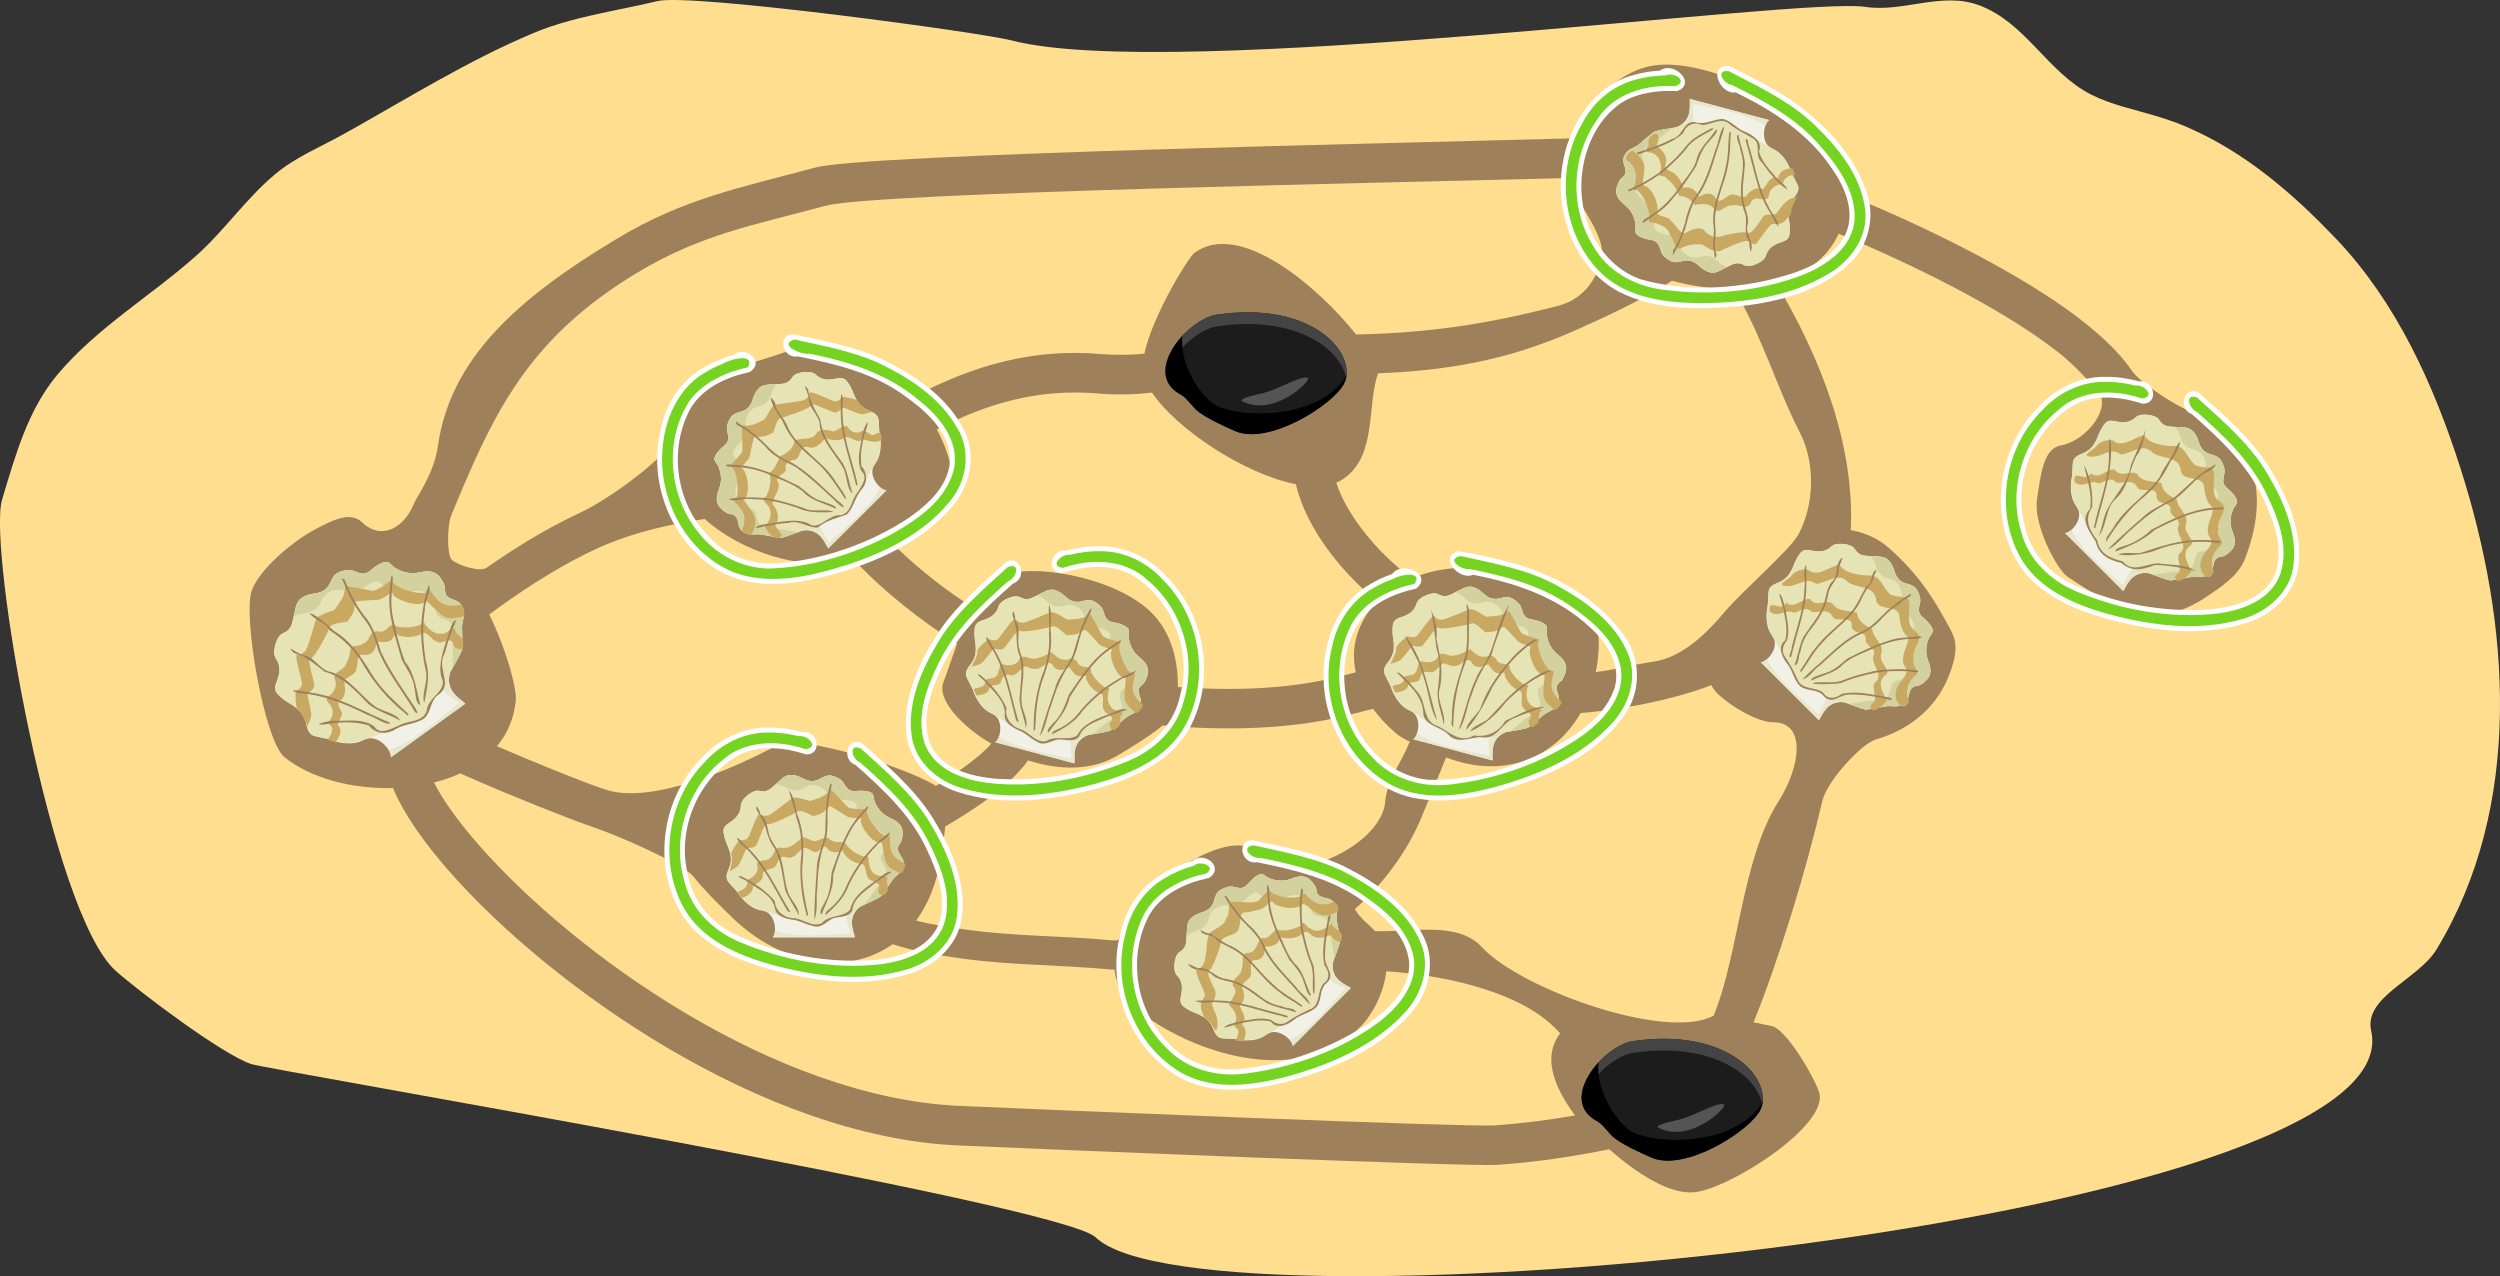 <?xml version="1.0" encoding="UTF-8"?>
<!--?xml version="1.0" encoding="UTF-8"?-->
<!-- Created with Inkscape (http://www.inkscape.org/) -->
<svg id="svg11793" width="662.38mm" height="338.13mm" version="1.1" viewBox="0 0 662.38 338.13" xmlns="http://www.w3.org/2000/svg">
 <rect x="0" y="0" width="662.38" height="338.13" fill="#333333" stroke="none"/>
 <g id="g1380" class="csvg-ignore" transform="translate(257.44,132.79)">
  <path id="path1214" d="m10.772-122.04c42.525 10.967 208.59-11.592 225.95-8.931 10.03 1.537 20.288-4.087 30.139-.449 12.414 4.585 18.203 17.829 29.739 23.679 5.384 2.73 11.21 3.882 16.936 5.609 4.712 1.421 7.207 2.333 11.716 4.503 13.928 6.706 25.725 17.034 36.301 28.158 16.039 16.866 25.85 38.705 32.869 60.606 13.166 41.082 16.947 89.316-6.313 127.65-4.789 7.893-19.333 12.568-17.304 21.529 11.581 51.149-309.35 82.333-337.92 54.748-9.28-8.959-219.23-44.373-223.84-45.95-7.725-2.643-29.513-19.066-35.789-24.638-17.135-15.206-34.004-112.1-30.147-124.87 3.501-11.595 6.799-23.839 14.789-33.286 10.408-12.307 24.515-20.62 36.49-31.216 7.591-6.716 13.279-15.235 21.079-21.75 5.434-4.539 12.283-7.338 18.378-10.738 16.501-9.203 32.587-19.32 50.066-26.65 10.485-4.397 21.896-5.813 32.853-8.468 8.724-2.114 85.306 8.22 94.001 10.462z" style="clip-rule:evenodd;fill-rule:evenodd;fill:#ffde90;stroke-linecap:round;stroke-linejoin:round;stroke-miterlimit:1.5;stroke-width:.265"/>
  <path id="path1222" d="m158.63-96.125c-44.032 1.24-186.77 4.15-200.03 7.718-20.43 5.501-34.873 8.236-52.471 18.795-26.577 15.946-44.225 31.817-47.525 54.894-1.079 7.547-5.415 13.083-6.345 15.352-2.621 6.396-8.6 9.962-13.841 4.899-3.273-3.162-8.801.093-12.424 1.978-5.383 2.801-14.497 10.189-16.71 16.091-2.49 6.641 3.355 40.002 8.664 44.25 6.991 5.593 17.982 8.459 28.745 8.151.076.19.155.381.237.573 2.53 5.971 7.607 13.475 14.752 21.601 26.729 30.394 82.825 70.211 134.67 72.519 23.762 1.058 135.19 5.662 142.84 5.151 9.52-.635 19.913-2.127 29.715-4.141 7.472 6.551 16.021 11.991 22.498 11.401 9.321-.847 35.819-17.748 33.142-26.445-1.209-3.932-8.771-16.986-12.687-17.64-.46-.077-2.156-.445-4.694-.931 6.911-17.177 14.049-40.674 18.193-58.547 1.299-5.61 10.583-15.356 14.171-16.396 9.049-2.624 16.671-8.568 19.984-18.505 2.4-7.199.823-8.855-2.164-14.234-3.889-7-8.152-12.558-14.235-17.947-2.926-2.592-6.411-4.123-10.176-4.815 1.011-22.897-8.083-45.721-19.783-65.467 7.363-2.076 13.457-6.286 16.571-13.051 19.37 8.031 43.037 19.633 58.063 31.334 4.315 3.359 7.453 7.068 10.313 9.975 4.448 4.52-2.768 13.642-9.549 14.802-4.776.817-5.355 8.423-6.273 14.134-1.101 6.85 5.294 18.789 8.099 20.659 13.824 9.215 23.424 14.205 36.592 5.426 3.784-2.522 8.588-5.629 10.311-10.002 8.504-21.591-.955-34.894-14.327-39.277-3.691-1.21-13.433-7.614-15.528-10.718-3.543-5.247-9.541-10.768-17.068-16.162-16.171-11.589-39.558-22.826-58.55-30.596-1.22-19.318-32.824-35.203-49.035-34.35-7.482.394-12.536 4.489-17.64 9.593-3.397 3.398-5.405 6.771-6.514 9.928zm-179.58 213.5c-12.034 8.604-29.722 5.731-43.2-7.747-3.082-3.082-6.588-6.416-9.593-10.213-2.575-3.254-20.204-10.929-26.14-12.908-4.799-1.6-22.207-8.383-35.62-14.392-2.179 1.006-4.514 1.812-6.95 2.425 2.434 4.815 6.577 10.53 12.014 16.712 25.295 28.765 78.198 66.786 127.26 68.969 23.569 1.048 134.09 5.67 141.68 5.165 6.85-.458 14.174-1.384 21.37-2.635-5.938-8.013-8.534-15.749-3.95-21.76-.851-.975-1.784-1.896-2.791-2.765-5.343-4.615-12.75-7.79-20.781-10.001-7.25-1.995-15.031-3.159-22.49-3.67-.619 5.636-3.633 11.494-6.916 14.777-14.335 14.335-37.663 8.842-52.915-.31-3.108-1.865-6.263-3.908-8.664-6.808-2.115-2.553-3.219-5.31-3.518-8.141-.557.024-1.073.021-1.532-.024-13.024-1.238-26.316-1.074-39.269-2.924-6.108-.873-12.175-1.836-18-3.752zm216.99-68.648c-10.853 4.216-25.818 6.772-34.676 7.397-6.887 11.984-20.431 17.67-35.663 11.763-2.109 5.293-4.339 10.587-6.421 15.643-3.913 9.501-10.165 17.724-17.746 24.561.061.101.119.198.18.299 1.326 2.209 3.442 3.656 5.146 5.519 9.25.392 21.889-2.781 28.281 4.207 10.147 11.094 48.958 25.038 61.442 18.193 6.678-16.092 7.416-41.435 17.232-56.838 5.704-8.949 7.53-21.006-1.587-20.903-4.818.055-15.354-6.791-16.187-9.842zm-157.18 67.582c1.795-5.223 5.644-10.311 10.302-14.489 9.051-8.115 22.458-14.135 27.18-8.284 7.466 9.255 32.361-2.134 33.242-13.999.41-5.516 4.374-10.477 6.498-15.83-1.431-.669-2.799-1.432-3.847-2.353-2.373-2.087-4.323-4.208-5.89-6.336-2.416.578-4.813 1.2-7.165 1.788-14.811 3.703-32.054 4.03-48.576 2.606-3.785 3.194-9.517 6.477-11.453 7.688-7.205 4.507-16.108 4.197-24.214 1.577-2.537 3.611-6.713 7.396-11.612 10.897-3.263 2.332-6.837 4.572-10.321 6.606-.321 3.192-.823 6.377-1.141 8.285-1.139 6.835-3.445 12.383-6.566 16.672 4.205 1.066 8.521 1.707 12.852 2.326 12.833 1.834 26.005 1.651 38.908 2.881.525.05 1.136.026 1.801-.034zm-109.58-111.59c-8.763 1.306-19.038 3.43-28.792 7.944-11.144 5.157-21.296 12.191-28.305 17.347 4.788 9.741 7.303 19.865 7.047 22.678-.443 4.877-2.251 8.942-5.01 12.24 11.943 5.147 25.142 10.406 29.222 11.63 12.327 3.697 34.038-5.946 45.413-12.111 4.985-2.702 33.057 5.608 41.681 10.999 2.288-1.401 4.563-2.882 6.695-4.406 3.143-2.246 6.006-4.524 7.952-6.791-8.552-5.072-14.314-12.011-12.697-16.203 1.264-3.277 2.378-6.828 3.657-10.323-9.646-6.018-19.358-13.817-26.784-21.585-14.263 2.43-30.182-2.522-40.079-11.419zm118.51-33.487c-4.891.576-9.971.605-14.609.219-15.181-1.265-28.794 2.467-42.402 9.528 3.989 7.486 5.385 15.017 2.637 19.414-3.44 5.504-7.956 9.471-13.064 12.12 5.916 5.695 13.015 11.248 20.114 15.745 2.027-3.361 4.598-6.292 8.113-8.371 5.873-3.474 28.231-.368 38.538 9.133 6.363 5.865 7.584 14.453 7.527 20.222 14.392 1.042 29.164.596 41.999-2.612 1.693-.423 3.408-.857 5.138-1.279-1.58-7.12.794-13.769 5.71-18.767-4.702-3.852-9.049-8.33-12.613-13.063-4.408-5.854-7.593-12.099-8.985-18.013-13.642-2.686-31.62-14.603-38.103-24.276zm137.77-29.658c-.696.487-1.466.969-2.328 1.488-7.567 4.54-15.563 8.236-23.558 11.79-18.24 8.106-34.425 10.545-52.022 11.277-.011.081-.026.156-.05.225-2.953 8.859-.177 21.778-9.284 27.85-.527.352-1.095.65-1.699.898 1.275 4.007 3.654 8.148 6.638 12.111 3.699 4.91 8.366 9.536 13.359 13.248 11.766-5.046 28.549-3.934 43.9 8.71 2.072 1.706 5.659 4.697 5.659 7.735 0 2.922-.278 5.721-.804 8.369 4.516-.536 9.887-1.967 15.362-2.776 7.416-1.097 13.795-7.24 18.748-13.131 4.651-5.534 17.357-16.456 19.555-20.537 4.268-7.925 4.548-18.91.415-26.975-6.374-12.435-10.282-26.43-17.584-38.116-5.405.08-11.004-.682-16.306-2.166zm-27.821-27.191c-45.04 1.21-183.43 3.842-196.4 7.335-19.369 5.215-33.118 7.651-49.801 17.661-24.287 14.572-34.591 30.809-43.364 50.221-2.043 4.52-4.005 9.204-6.029 14.072-1.188 2.857-1.121 10.65.064 11.801 1.658 1.61 7.602 3.343 9.244 2.195 6.807-4.758 15.398-10.249 24.632-14.522 8.67-4.013 24.611-16.116 24.611-19.773 0-17.088 16.573-17.722 31.995-23.652 11.737-4.513 23.936 2.682 32.172 12.522 15.802-8.382 31.584-12.71 49.187-11.243 3.719.31 7.779.326 11.713-.081 2.147-10.135 11.676-25.525 13.244-26.691 11.946-8.875 32.785 8.965 42.865 21.609 18.367-.406 33.835-2.472 53.665-7.643 7.064-1.843 11.081-8.143 11.414-14.385.28-5.254-8.697-16.194-9.215-19.427z" style="clip-rule:evenodd;fill-rule:evenodd;fill:#9e815a;stroke-linecap:round;stroke-linejoin:round;stroke-miterlimit:1.5;stroke-width:.265"/>
  <path id="path1414" d="m-134.16 53.649c-1.064-1.101-5.374-3.197-4.115-7.995.26-.989 3.261-5.512 3.28-6.516.034-1.838.049-3.795-.032-5.762-.046-1.107.635-2.801.514-3.895-.112-1.018-.481-2.068-1.497-2.767-1.295-.89-3.714-.775-3.515-3.447.079-1.064-1.221-3.296-2.197-3.95-1.373-.919-3.039-.785-4.583-.441-2.126.473-4.332.15-6.581-1.266-.686-.432-1.392-1.571-2.212-1.53-1.167.059-2.865 1.147-3.746 1.946-1.717 1.556-2.554 1.433-4.909.44-1.116-.471-3.01-.073-4.105.463-.953.466-1.603 1.55-2.019 2.528-.665 1.564-1.88 2.737-4.272 3.024-1.405.169-3.005.673-4.018 1.734-.943.99-1.175 3.217-1.499 4.51-.416 1.663-.49 3.376-2.819 4.277-.971.376-1.637 1.79-1.926 2.77-.374 1.272-.642 2.926.114 4.001 1.106 1.573 1.093 3.415.388 5.432-.392 1.123-.942 2.113-.419 3.266.378.834 2.11 2.194 2.947 2.694 2.78 1.661 4.315 2.819 5.021 5.594.301 1.181.458 2.421 1.57 3.169.732.493 3.874.884 4.767 1.239 2.937 1.166 6.476 1.471 8.831.141 3.711-2.095 7.673 2.814 7.303 4.561z" style="clip-rule:evenodd;fill-rule:evenodd;fill:#f2f1e7;stroke-linecap:round;stroke-linejoin:round;stroke-miterlimit:1.5;stroke-width:.177"/>
  <path id="path1416" d="m-138.27 45.654c.26-.989-2.628-1.298-2.888-.309-1.259 4.798 4.241 7.024 5.305 8.124-6.115 4.873-12.117 10.423-18.621 12.436.465.753.695 1.48.593 1.964l19.725-14.22c-1.064-1.101-5.374-3.197-4.115-7.995z" style="clip-rule:evenodd;fill-rule:evenodd;fill:#e8e6cd;stroke-linecap:round;stroke-linejoin:round;stroke-miterlimit:1.5;stroke-width:.177"/>
  <path id="path1418" d="m-161.19 63.308c3.048-1.117 9.749-3.658 13.536-4.897 2.024-.662 3.763-2.275 3.763-3.015.001-1.863 1.575-3.14 2.665-4.494 1.142-1.42 1.431-.903 2.95-5.248.337-.965 3.261-5.512 3.28-6.516.034-1.838.049-3.795-.032-5.762-.046-1.107.635-2.801.514-3.895-.112-1.018-.481-2.068-1.497-2.767-1.295-.89-3.714-.775-3.515-3.447.079-1.064-1.221-3.296-2.197-3.95-1.373-.919-3.039-.785-4.583-.441-2.126.473-4.332.15-6.581-1.266-.686-.432-1.392-1.571-2.212-1.53-1.167.059-2.865 1.147-3.746 1.946-1.717 1.556-2.554 1.433-4.909.44-1.116-.471-3.01-.073-4.105.463-.953.466-1.603 1.55-2.019 2.528-.665 1.564-1.88 2.737-4.272 3.024-1.405.169-3.005.673-4.018 1.734-.943.99-1.175 3.217-1.499 4.51-.416 1.663-.49 3.376-2.819 4.277-.971.376-1.637 1.79-1.926 2.77-.374 1.272-.642 2.926.114 4.001 1.106 1.573 1.093 3.415.388 5.432-.392 1.123-.942 2.113-.419 3.266.378.834 2.11 2.194 2.947 2.694 2.78 1.661 4.315 2.819 5.021 5.594.301 1.181.458 2.421 1.57 3.169.732.493 3.874.884 4.767 1.239 2.937 1.166 6.292 1.072 8.831.141z" style="clip-rule:evenodd;fill-rule:evenodd;fill:#e6e3b5;stroke-linecap:round;stroke-linejoin:round;stroke-miterlimit:1.5;stroke-width:.177"/>
  <path id="path1420" d="m-138.96 47.5c-.582 1.445-.943 1.956-1.349 2.398.357-.657.864-1.53 1.349-2.398zm-40.671-16.914c.912-.533 2.002-.819 2.995-.938 2.391-.287 3.606-1.46 4.272-3.024.416-.978 1.067-2.062 2.019-2.528 1.095-.536 2.989-.933 4.105-.463 2.355.993 3.192 1.116 4.909-.44.881-.798 2.579-1.886 3.746-1.946.82-.042 1.525 1.098 2.212 1.53 2.249 1.416 4.455 1.739 6.58 1.266 1.543-.343 3.21-.478 4.583.441.976.653 2.277 2.885 2.197 3.95-.199 2.672 2.22 2.557 3.515 3.447 1.016.698 1.385 1.749 1.497 2.767.121 1.095-.56 2.788-.514 3.895.079 1.9.067 3.789.036 5.572.976-1.736 2.472-4.26 2.485-4.978.034-1.838.049-3.795-.032-5.762-.046-1.107.635-2.801.514-3.895-.112-1.018-.481-2.068-1.497-2.767-1.295-.89-3.714-.775-3.515-3.447.079-1.064-1.221-3.296-2.197-3.95-1.373-.919-3.039-.785-4.583-.441-2.126.473-4.332.15-6.581-1.266-.686-.432-1.392-1.571-2.212-1.53-1.167.059-2.865 1.147-3.746 1.946-1.717 1.556-2.554 1.433-4.909.44-1.116-.471-3.01-.073-4.105.463-.953.466-1.603 1.55-2.019 2.528-.665 1.564-1.88 2.737-4.272 3.024-1.405.169-3.005.673-4.018 1.734-.91.955-1.158 3.063-1.465 4.372z" style="clip-rule:evenodd;fill-rule:evenodd;fill:#d3d19e;stroke-linecap:round;stroke-linejoin:round;stroke-miterlimit:1.5;stroke-width:.177"/>
  <path id="path1422" transform="matrix(.265 0 0 .265 -257.44 -132.79)" d="m391.86 580.04c-.92-.062-14.636 10.841-19.17 10.684-2.026-.07-27.147-5.59-27.305-4.445-1.698 12.352-3.837 12.782-10.611 22.988-1.065 1.604-14.46 4.313-18.301 8.957-1.048 1.268-8.13 29.006-10.852 32.09-2.579 2.923-4.359 3.99-8.475 3.857-3.367-.108 3.829 22.285 4.754 28.703.751 5.212-6.086 7.785-6.32 9.49-.079.575-.758 16.811 3.225 18.279 2.435.897 8.856 14.867 8.34 15.625 0 0 3.479-7.123 4.055-10.586.561-3.375-3.945-20.698-3.859-21.213.254-1.527 7.453-5.08 6.881-9.715-.704-5.709-7.192-25.474-4.197-25.855 4.78-.61 19.346-30.04 19.424-30.619.83-6.192 17.151-5.718 18.164-7.174 6.448-9.262 5.951-8.349 7.789-19.414.17-1.025 20.16-1.914 22.018-1.897 4.292.039 14.653-8.358 14.703-7.631.542 7.93 30.001 16.668 33.75 8.469.505-1.104 13.004 13.657 18.979 16.25 5.574 2.42 13.859.56 18.777-.641 1.966-.481-.476-12.164-2.607-11.68-5.328 1.211-12.095 1.971-18.238-.895-6.585-3.072-14.016-15.967-13.902-14.447.682 9.106-36.161-.239-36.971-9.141-.002-.026-.019-.039-.049-.041zm31.316 41.904c-.456.089-.977.733-1.69 2.156-7.72 3.597-16.915 4.004-25.164 2.186-5.125-6.071-9.188 5.358-15.457 5.301-5.657-1.147-9.786-.127-11.67 5.82-3.022 7.066-11.184 8.382-17.994 9.033-1.527 5.925-2.037 12.986-5.818 18.408-2 5.493-11.369 6.352-11.074 12.641 2.679 6.064 1.595 12.364-3.406 16.787-3.332 2.6-6.52 4.575-2.293 8.623 5.024 5.134 5.338 12.263.803 17.797-3.744 3.789 5.059 4.707 2.272 9.758 1.184 3.597-4.363 7.984-3.721 9.408 2.552.777 5.103 1.555 7.654 2.332 2.559-4.48 6.973-10.325 3.537-15.545-5.152-5.551 7.008-10.357 1.215-16.682-1.719-3.707-4.16-8.386.881-10.371 5.594-5.521 3.424-12.79 2.697-19.549 4.482-4.309 12.142-4.901 12.607-12.695 1.778-5.573-.467-14.571 8.227-12.555 7.904.385 11.232-6.384 11.678-13.193 5.598-.239 13.098 2.345 16.309-3.92 2.136-2.73 2.827-6.338 5.707-2.377 7.116 2.296 15.461 2.158 22.207-1.225 5.011-5.576 10.477 6.037 15.764 7.252 5.716 4.022 13.48-5.838 16.561 2.051 1.446 7.064 12.498 7.882 9.938-.713 1.36-6.755-8.492-7.205-8.113-14.303-3.897-1.416-8.37 6.331-13.84 5.193-6.441.764-11.578-4.088-15.504-8.461-.975-1.913-1.551-3.307-2.311-3.158z" style="clip-rule:evenodd;fill-rule:evenodd;fill:#c9a862;stroke-linecap:round;stroke-linejoin:round;stroke-miterlimit:1.5;stroke-width:.67"/>
  <path id="path1428" d="m-136.59 31.557c-1.38-.088-1.948 4.427-2.844 6.141-.93 3.188-2.122 6.765-.67 9.968.189 3.193-4.052 4.522-4.309 7.945-1.095 3.09-4.971 2.397-7.321 3.834-2.067.775-5.086 2.713-6.605.169-3.036-2.087-6.986-1.387-10.452-1.41-1.24-.233-6.458 1.245-2.885.966 3.887-.695 8.098-.91 11.941.24 1.65 2.221 4.763 2.571 7.118.983 2.353-1.394 5.291-1.318 7.53-2.808 2.064-1.799 1.541-5.074 4.126-6.527 3.495-2.829-.985-7.116 1.357-10.745.738-3.003 1.833-5.904 3.015-8.757zm-30.04-10.589c1.42 3.757 3.397 7.313 5.853 10.498 1.92 2.342 2.75 5.245 3.557 8.094 2.316 5.532 6.058 10.308 9.191 15.386.689 1.482 1.767 1.857.7-.038-3.244-4.832-6.634-9.639-9.153-14.911-1.105-3.469-2.082-7.115-4.626-9.866-2.075-2.812-3.701-5.907-4.935-9.132-.171-.632-1.498-.482-.587-.031zm15.224 37.16c-1.076-2.159-5.159-2.345-7.202-4.159-3.605-2.94-6.398-7.101-10.987-8.682-3.099-.374-4.511-4.212-7.424-4.465-1.327-.209-5.214-3.333-2.582-.623 3.181.838 5.49 2.936 8.137 4.95 4.85 1.353 8.343 5.157 11.713 8.659 2.476 1.959 5.625 2.765 8.344 4.319zm6.376-4.704c.73-3.568 1.586-7.323.444-10.89-.738-4.54-1.086-9.2-.279-13.757-.207-1.978 1.986-5.6.969-6.537-1.292 3.932-1.902 8.203-1.988 12.365.126 3.571.526 7.122 1.297 10.604.584 2.683-1.277 6.179-.442 8.215zm-1.05.542c-1.082-3.931-1.376-8.201-4.071-11.479-1.443-3.85-2.438-7.887-3.223-11.925-.697-3.384-.274-6.822.032-10.209-.6-2.347-.695 2.937-.86 3.807-.555 6.131 1.608 12.063 3.222 17.883 1.275 2.415 3.049 4.631 3.347 7.439.345 1.39.27 4.297 1.553 4.484zm-3.167 2.391c-3.527-3.247-7.171-6.449-9.713-10.577-2.664-4.312-5.509-8.738-9.975-11.39-1.931-1.663-4.867-4.525-6.458-4.689 1.343 1.885 4.105 2.281 5.343 4.532 3.545 2.31 6.657 5.269 8.795 8.953 2.848 4.926 6.545 9.314 10.995 12.865.23.229 1.174 1.331 1.012.307zm-2.277 1.528.156-.252zm-2.489.838c-6.975-2.817-13.542-6.998-21.127-7.998-1.453-.323-7.189-1.264-3.338.082 6.54.409 12.675 2.939 18.471 5.846 1.552.302 5.255 3.142 5.994 2.07z" style="clip-rule:evenodd;fill-rule:evenodd;fill:#9e815a;stroke-linecap:round;stroke-linejoin:round;stroke-miterlimit:1.5;stroke-width:.177"/>
  <path id="path1454" d="m224.47 58.033c.819-1.098 2.051-5.206 6.469-4.784.911.087 5.337 2.087 6.227 1.959 1.628-.235 3.358-.503 5.084-.858.971-.2 2.565.158 3.514-.106.883-.246 1.758-.723 2.228-1.72.599-1.272.15-3.391 2.538-3.6.951-.083 2.736-1.553 3.172-2.509.614-1.345.256-2.797-.27-4.111-.724-1.809-.755-3.804.172-5.994.283-.668 1.188-1.455 1.033-2.173-.22-1.022-1.425-2.365-2.257-3.028-1.621-1.293-1.633-2.05-1.095-4.272.255-1.053-.369-2.669-.999-3.558-.549-.774-1.6-1.193-2.523-1.42-1.477-.363-2.688-1.267-3.285-3.337-.351-1.216-1.026-2.557-2.11-3.299-1.01-.691-3.01-.575-4.199-.675-1.529-.128-3.052.053-4.183-1.874-.472-.803-1.817-1.189-2.724-1.302-1.177-.147-2.677-.145-3.517.677-1.23 1.203-2.858 1.456-4.742 1.125-1.048-.185-2.001-.528-2.944.1-.682.454-1.634 2.179-1.955 2.991-1.067 2.694-1.869 4.216-4.218 5.24-1.0.435-2.072.753-2.573 1.842-.33.717-.224 3.549-.408 4.389-.607 2.762-.367 5.931 1.146 7.819 2.384 2.976-1.382 7.181-2.978 7.106z" style="clip-rule:evenodd;fill-rule:evenodd;fill:#f2f1e7;stroke-linecap:round;stroke-linejoin:round;stroke-miterlimit:1.5;stroke-width:.159"/>
  <path id="path1456" d="m230.94 53.249c.911.087.768-2.508-.143-2.595-4.418-.422-5.593 4.756-6.412 5.854-5.184-4.7-10.949-9.202-13.663-14.656-.598.519-1.207.827-1.649.806l15.398 15.375c.819-1.098 2.051-5.206 6.469-4.784z" style="clip-rule:evenodd;fill-rule:evenodd;fill:#e8e6cd;stroke-linecap:round;stroke-linejoin:round;stroke-miterlimit:1.5;stroke-width:.159"/>
  <path id="path1458" d="m212.05 35.552c1.425 2.532 4.633 8.084 6.273 11.251.876 1.692 2.55 2.996 3.204 2.89 1.646-.267 2.999.939 4.353 1.707 1.419.805 1.003 1.134 5.059 1.85.901.159 5.337 2.087 6.227 1.959 1.628-.235 3.358-.503 5.084-.858.971-.2 2.565.158 3.514-.106.883-.246 1.758-.723 2.228-1.72.599-1.272.15-3.391 2.538-3.6.951-.083 2.736-1.553 3.172-2.509.614-1.345.256-2.797-.27-4.111-.724-1.809-.755-3.804.172-5.994.283-.668 1.188-1.455 1.033-2.173-.22-1.022-1.425-2.365-2.257-3.028-1.621-1.293-1.633-2.05-1.095-4.272.255-1.053-.369-2.669-.999-3.558-.549-.774-1.6-1.193-2.523-1.42-1.477-.363-2.688-1.267-3.285-3.337-.351-1.216-1.026-2.557-2.11-3.299-1.01-.691-3.01-.575-4.199-.675-1.529-.128-3.052.053-4.183-1.874-.472-.803-1.817-1.189-2.724-1.302-1.177-.147-2.677-.145-3.517.677-1.23 1.203-2.858 1.456-4.742 1.125-1.048-.185-2.001-.528-2.944.1-.682.454-1.634 2.179-1.955 2.991-1.067 2.694-1.869 4.216-4.218 5.24-1.0.435-2.072.753-2.573 1.842-.33.717-.224 3.549-.408 4.389-.607 2.762-.041 5.711 1.146 7.819z" style="clip-rule:evenodd;fill-rule:evenodd;fill:#e6e3b5;stroke-linecap:round;stroke-linejoin:round;stroke-miterlimit:1.5;stroke-width:.159"/>
  <path id="path1460" d="m229.21 52.909c-1.36-.306-1.863-.552-2.312-.847.632.221 1.475.543 2.312.847zm9.086-38.354c.602.729 1.012 1.65 1.26 2.51.598 2.071 1.809 2.975 3.285 3.337.923.227 1.975.645 2.523 1.419.631.89 1.254 2.506.999 3.559-.538 2.223-.527 2.98 1.095 4.272.832.663 2.037 2.006 2.257 3.028.155.718-.75 1.505-1.033 2.173-.927 2.19-.895 4.185-.172 5.994.525 1.314.884 2.766.27 4.111-.437.956-2.221 2.426-3.172 2.509-2.389.209-1.939 2.329-2.538 3.6-.47.998-1.345 1.474-2.228 1.72-.949.264-2.543-.093-3.514.106-1.667.343-3.337.604-4.916.833 1.674.613 4.118 1.57 4.754 1.479 1.628-.235 3.358-.503 5.084-.858.971-.2 2.565.158 3.514-.106.883-.246 1.758-.723 2.228-1.72.599-1.272.15-3.391 2.538-3.6.951-.083 2.736-1.553 3.172-2.509.614-1.345.256-2.797-.27-4.111-.724-1.809-.755-3.804.172-5.994.283-.668 1.188-1.455 1.033-2.173-.22-1.022-1.425-2.365-2.257-3.028-1.621-1.293-1.633-2.05-1.095-4.272.255-1.053-.369-2.669-.999-3.558-.549-.774-1.6-1.193-2.523-1.42-1.477-.363-2.688-1.267-3.285-3.337-.351-1.216-1.026-2.557-2.11-3.299-.974-.667-2.872-.582-4.072-.665z" style="clip-rule:evenodd;fill-rule:evenodd;fill:#d3d19e;stroke-linecap:round;stroke-linejoin:round;stroke-miterlimit:1.5;stroke-width:.159"/>
  <path id="path1462" transform="matrix(.265 0 0 .265 -257.44 -132.79)" d="m1839.1 564.62c-10.881 1.786-21.198 13.447-31.674 4.963-4.947-.938-12.085 1.074-15.357 4.885-2.831 5.115-18.72 11.005-4.752 11.486 10.351.042 18.808-9.718 28.358-2.201 11.222-.728 21.986-12.541 32.039-1.635 8.762 6.068 24.683 3.33 27.73 15.545.445 14.635 20.254 6.236 23.305 16.674 1.066 8.23 2.157 17.867 9.645 23.023-.505 7.953-8.609 17.816-4.656 27.777 8.36 9.747-7.31 15.968-7.945 25.895-3.389 9.185 8.409 23.678 12.889 9.717-4.815-8.88-1.002-20.064 6.867-25.83 4.448-4.585-5.32-9.325-2.252-16.184-3.033-10.444 12.927-20.672 1.31-27.801-9.47-6.312-4.805-18.53-5.586-27.855-.226-10.16-16.143-3.476-21.35-11.049-5.878-6.295-8.336-17.503-19.148-16.605-10.804-.384-24.062-2.231-29.422-10.805zm-30.852 34.139c-6.931-.194-14.128 10.549-22.523 3.826-4.971 10.524-18.299-5.736-16.219 8.926 8.973 6.678 16.128-3.452 24.338 1.217 6.591-2.08 11.869-6.924 17.73-.781 7.944.981 16.483-4.664 21.076 5.303 5.768 5.531 20.241-3.104 18.803 9.82 3.113 8.885 15.84 2.361 13.762 13.553 2.454 7.53 11.763 7.032 7.519 16.326-.549 10.117 11.745 17.964 1.131 26.42-2.615 8.403 5.587 15.932-3.691 21.578-.384 11.93 13.237.23 16.293-4.574-2.023-4.932-11.303-17.317-2.184-24.658 8.589-5.187-6.214-12.613-3.629-21.391 3.694-10.862-8.262-15.907-8.836-25.514-7.234-3.557-14.513-7.422-15.25-16.252-8.154-2.773-18.945-.246-24.342-9.127-6.926-4.894-15.932 4.589-22.594-4.481-.46-.119-.923-.179-1.385-.191z" style="clip-rule:evenodd;fill-rule:evenodd;fill:#c9a862;stroke-linecap:round;stroke-linejoin:round;stroke-miterlimit:1.5;stroke-width:.599"/>
  <path id="path1468" d="m243.63 52.709c.873-.83-2.101-.797-2.724-1.083-3.417-.63-6.96-1.334-10.415-.56-1.421 1.159-3.632 1.647-4.756-.184-1.889-1.766-5.237-.806-6.675-3.138-.973-2.132-1.986-4.229-3.329-6.163-1.297-1.609-.903-3.258.288-4.706.819-2.595.02-5.33-.369-7.934-.426-1.394-.694-3.907-1.721-4.459.402 1.792 1.191 3.554 1.409 5.448.466 2.263.797 4.636.242 6.915-2.169 1.535-.934 4.388.387 6.038 1.594 1.858 1.819 4.552 3.619 6.2 1.909 1.377 4.597.562 6.235 2.6 1.98 2.182 3.964-.122 6.125-.439 3.936-.199 7.864.58 11.682 1.465zm5.03-28.055c-2.107 1.11-3.937 2.685-5.822 4.12-2.422 2.248-4.58 5.022-7.819 6.128-4.429 2.124-7.757 5.856-11.435 9.009-1.186 1.068-2.379 2.13-3.49 3.277 1.967-.362 2.907-2.609 4.573-3.6 3.532-3.101 6.855-6.671 11.242-8.561 2.115-.963 3.942-2.425 5.453-4.179 1.412-1.432 2.921-2.794 4.65-3.835.482-.917 3.78-1.912 2.653-2.493zm-30.629 18.793c1.236.108.952-2.787 1.61-3.742.366-2.475 1.661-4.595 3.241-6.477 2.048-2.699 3.746-5.763 4.165-9.171.704-2.301 3.163-4.005 2.652-6.535.368-.689 1.816-3.775.424-2.038-1.494 1.781-.307 4.227-2.18 5.85-1.631 1.862-1.439 4.428-2.428 6.571-1.194 2.941-3.381 5.299-5.07 7.934-1.193 2.396-1.497 5.106-2.414 7.609zm5.072 4.955c2.368.193 4.75.06 7.11-.177 3.086-1.358 6.362-2.162 9.649-2.855 2.512-.389 5.074-.388 7.61-.328.855-.234 3.431.915 3.336-.126-1.739-.245-3.561-.45-5.356-.399-2.591.101-5.208.082-7.713.837-2.381.559-4.748 1.179-6.994 2.156-2.292.799-4.732.353-7.095.499-.098.067-.998.162-.548.393zm-.63-.85c2.8-1.503 6.263-1.889 8.466-4.379 2.25-1.986 5.186-2.836 7.834-4.139 3.481-1.544 7.228-2.668 11.069-2.566.832.079 3.086-.623 1.056-.655-2.635.348-5.358.184-7.887 1.144-3.831 1.199-7.484 2.936-11.038 4.774-1.851 1.601-3.698 3.281-6.129 3.92-.915.422-3.599.871-3.372 1.901zm-2.568-2.453c1.787-2.446 3.155-5.2 5.29-7.383 3.339-3.932 8.142-6.645 10.419-11.439.756-2.017 2.141-3.674 3.292-5.397-.184-1.003 1.041-2.55.883-2.664-1.826.534-.835 3.524-2.717 4.352-1.477 2.25-2.318 4.903-4.17 6.917-2.912 3.396-6.777 5.867-9.415 9.515-1.564 1.819-2.585 4.017-4 5.943-.009.206.289.318.418.157zm-1.677-1.791.245.102zm-1.099-2.078c.809-3.134 1.626-6.268 2.533-9.372.818-3.184 1.567-6.417 1.479-9.727.04-1.758.031-3.516-.03-5.273-1.116 1.729-.061 3.965-.442 5.899-.048 5.516-2.119 10.721-3.401 16.016.159.457-1.29 3.074-.139 2.457z" style="clip-rule:evenodd;fill-rule:evenodd;fill:#9e815a;stroke-linecap:round;stroke-linejoin:round;stroke-miterlimit:1.5;stroke-width:.159"/>
  <path id="path1494" d="m208.98 161.2c3.619-7.615-8.158-21.907-33.712-18.145-7.896 1.163-19.993 15.508-9.707 21.132 2.052 1.123 3.125 3.414 4.974 4.723 2.932 2.073 6.166 3.469 9.465 4.958 8.89 4.014 26.328-7.089 28.98-12.668z" style="clip-rule:evenodd;fill-rule:evenodd;fill:#1c1c1c;stroke-linecap:round;stroke-linejoin:round;stroke-miterlimit:1.5;stroke-width:.139"/>
  <path id="path1502" d="m98.706-31.28c3.619-7.615-8.158-21.907-33.712-18.145-7.896 1.163-19.993 15.508-9.707 21.132 2.052 1.123 3.125 3.414 4.974 4.723 2.932 2.073 6.166 3.469 9.465 4.958 8.89 4.013 26.328-7.089 28.98-12.668z" style="clip-rule:evenodd;fill-rule:evenodd;fill:#1c1c1c;stroke-linecap:round;stroke-linejoin:round;stroke-miterlimit:1.5;stroke-width:.139"/>
  <path id="path1510" d="m161.76 159.54c1.147-5.992 8.258-12.597 13.509-13.37 21.026-3.095 32.725 6.032 34.194 13.607 1.686-7.826-10.161-20.258-34.194-16.72-6.189.911-14.959 9.921-13.509 16.483z" style="clip-rule:evenodd;fill-rule:evenodd;fill:#444444;stroke-linecap:round;stroke-linejoin:round;stroke-miterlimit:1.5;stroke-width:.139"/>
  <path id="path1518" d="m51.486-32.942c1.147-5.992 8.258-12.597 13.509-13.37 21.026-3.095 32.725 6.032 34.194 13.607 1.686-7.826-10.161-20.258-34.194-16.72-6.189.911-14.959 9.921-13.509 16.483z" style="clip-rule:evenodd;fill-rule:evenodd;fill:#444444;stroke-linecap:round;stroke-linejoin:round;stroke-miterlimit:1.5;stroke-width:.139"/>
  <path id="path1526" d="m166.15 148.66c-4.633 4.99-7.029 11.986-.555 15.526 2.052 1.123 3.125 3.414 4.975 4.723 2.93 2.073 6.166 3.469 9.465 4.958 8.89 4.013 26.328-7.089 28.978-12.668.329-.693.532-1.441.607-2.222-5.186 9.936-23.289 12.343-33.737 8.553-4.476-1.624-10.829-11.613-9.734-18.87z" style="clip-rule:evenodd;fill-rule:evenodd;stroke-linecap:round;stroke-linejoin:round;stroke-miterlimit:1.5;stroke-width:.139"/>
  <path id="path1534" d="m55.875-43.819c-4.633 4.99-7.029 11.986-.555 15.526 2.052 1.123 3.125 3.414 4.975 4.723 2.93 2.073 6.166 3.469 9.465 4.958 8.89 4.013 26.328-7.089 28.978-12.668.329-.693.532-1.44.607-2.222-5.186 9.936-23.289 12.343-33.737 8.553-4.476-1.624-10.829-11.613-9.734-18.87z" style="clip-rule:evenodd;fill-rule:evenodd;stroke-linecap:round;stroke-linejoin:round;stroke-miterlimit:1.5;stroke-width:.139"/>
  <path id="path1542" d="m187.69 163.8c4.59-1.32 10.307-4.884 11.699-3.923.833.575-8.742 10.384-17.361 6.173-1.651-.807 5.047-2.073 5.662-2.25z" style="clip-rule:evenodd;fill-rule:evenodd;fill:#545454;stroke-linecap:round;stroke-linejoin:round;stroke-miterlimit:1.5;stroke-width:.139"/>
  <path id="path1550" d="m77.416-28.679c4.59-1.32 10.307-4.884 11.699-3.923.833.575-8.742 10.384-17.361 6.173-1.651-.807 5.047-2.073 5.662-2.25z" style="clip-rule:evenodd;fill-rule:evenodd;fill:#545454;stroke-linecap:round;stroke-linejoin:round;stroke-miterlimit:1.5;stroke-width:.139"/>
 </g>
 <g id="g1338" class="csvg-group" transform="translate(257.44,132.79)">
  <g id="g1480" class="csvg-button">
   <ellipse id="path977-3" cx="196.23" cy="-84.15" rx="43.277" ry="35.102" style="fill-opacity:0;paint-order:stroke fill markers;stop-color:#000000;stroke-miterlimit:1.5;stroke-width:6.974"/>
  </g>
  <g id="g1492" class="csvg-button">
   <path id="path1454-3-2" d="m190.29-106.58c-.161 1.361.827 5.534-3.21 7.378-.832.38-5.666.861-6.372 1.417-1.293 1.017-2.657 2.115-3.974 3.285-.741.658-2.3 1.146-2.99 1.849-.642.654-1.161 1.505-1.069 2.604.117 1.401 1.566 3.012-.398 4.387-.782.548-1.593 2.713-1.493 3.759.141 1.472 1.177 2.55 2.289 3.426 1.531 1.205 2.557 2.917 2.849 5.277.089.72-.301 1.854.192 2.399.702.775 2.417 1.335 3.469 1.494 2.051.309 2.439.958 3.084 3.153.306 1.04 1.654 2.127 2.645 2.582.863.396 1.982.233 2.895-.032 1.46-.424 2.961-.247 4.514 1.248.912.878 2.168 1.702 3.477 1.802 1.22.093 2.895-1.007 3.974-1.515 1.388-.653 2.617-1.572 4.56-.469.81.46 2.168.121 3.01-.234 1.093-.461 2.391-1.212 2.708-2.345.463-1.657 1.747-2.691 3.544-3.345 1-.364 1.997-.544 2.5-1.559.363-.734.326-2.704.198-3.568-.423-2.867-.49-4.586 1.033-6.647.648-.877 1.418-1.688 1.307-2.882-.073-.786-1.581-3.185-1.841-4.005-.855-2.695-2.648-5.32-4.902-6.199-3.552-1.385-2.394-6.91-.974-7.643z" style="clip-rule:evenodd;fill-rule:evenodd;fill:#f2f1e7;stroke-linecap:round;stroke-linejoin:round;stroke-miterlimit:1.5;stroke-width:.159"/>
   <path id="path1456-1-0" d="m187.08-99.203c-.832.38.589 2.556 1.421 2.176 4.037-1.844 2.465-6.916 2.626-8.276 6.839 1.478 14.083 2.494 19.16 5.861.258-.749.632-1.32 1.025-1.523l-21.022-5.616c-.161 1.361.827 5.534-3.21 7.378z" style="clip-rule:evenodd;fill-rule:evenodd;fill:#e8e6cd;stroke-linecap:round;stroke-linejoin:round;stroke-miterlimit:1.5;stroke-width:.159"/>
   <path id="path1458-3-6" d="m212.29-93.321c-2.5-1.48-8.055-4.684-11.058-6.607-1.605-1.027-3.707-1.319-4.22-.9-1.292 1.054-3.067.686-4.623.698-1.631.013-1.436-.48-5.306.928-.86.313-5.666.861-6.372 1.417-1.293 1.017-2.657 2.115-3.974 3.285-.741.658-2.3 1.146-2.99 1.849-.642.654-1.161 1.505-1.069 2.604.117 1.401 1.566 3.012-.398 4.387-.782.548-1.593 2.713-1.493 3.759.141 1.472 1.177 2.55 2.289 3.426 1.531 1.205 2.557 2.917 2.849 5.277.089.72-.301 1.854.192 2.399.702.775 2.417 1.335 3.469 1.494 2.051.309 2.439.958 3.084 3.153.306 1.04 1.654 2.127 2.645 2.582.863.396 1.982.233 2.895-.032 1.46-.424 2.961-.247 4.514 1.248.912.878 2.168 1.702 3.477 1.802 1.22.093 2.895-1.007 3.974-1.515 1.388-.653 2.617-1.572 4.56-.469.81.46 2.168.121 3.01-.234 1.093-.461 2.391-1.212 2.708-2.345.463-1.657 1.747-2.691 3.544-3.345 1-.364 1.997-.544 2.5-1.559.363-.734.326-2.704.198-3.568-.423-2.867-.49-4.586 1.033-6.647.648-.877 1.418-1.688 1.307-2.882-.073-.786-1.581-3.185-1.841-4.005-.855-2.695-2.82-4.967-4.902-6.199z" style="clip-rule:evenodd;fill-rule:evenodd;fill:#e6e3b5;stroke-linecap:round;stroke-linejoin:round;stroke-miterlimit:1.5;stroke-width:.159"/>
   <path id="path1460-4-8" d="m188.75-99.773c1.331-.415 1.889-.454 2.425-.422-.658.124-1.549.267-2.425.422zm11.308 37.758c-.885-.33-1.701-.923-2.346-1.544-1.553-1.494-3.054-1.672-4.514-1.248-.913.265-2.033.428-2.895.032-.991-.455-2.339-1.543-2.645-2.582-.645-2.194-1.034-2.844-3.084-3.153-1.052-.159-2.767-.719-3.469-1.494-.493-.545-.103-1.678-.192-2.399-.292-2.36-1.317-4.072-2.848-5.277-1.112-.875-2.149-1.953-2.289-3.425-.1-1.046.71-3.211 1.493-3.759 1.964-1.375.515-2.986.398-4.387-.091-1.099.428-1.95 1.07-2.604.69-.704 2.249-1.191 2.99-1.849 1.272-1.13 2.588-2.192 3.841-3.18-1.756.306-4.352.699-4.856 1.096-1.293 1.017-2.657 2.115-3.974 3.285-.741.658-2.3 1.146-2.99 1.849-.642.654-1.161 1.505-1.069 2.604.117 1.401 1.566 3.012-.398 4.387-.782.548-1.593 2.713-1.493 3.759.141 1.472 1.177 2.55 2.289 3.426 1.531 1.205 2.557 2.917 2.849 5.277.089.72-.301 1.854.192 2.399.702.775 2.417 1.335 3.469 1.494 2.051.309 2.439.958 3.084 3.153.306 1.04 1.654 2.127 2.645 2.582.863.396 1.982.233 2.895-.032 1.46-.424 2.961-.247 4.514 1.248.912.878 2.168 1.702 3.477 1.802 1.177.09 2.779-.932 3.859-1.46z" style="clip-rule:evenodd;fill-rule:evenodd;fill:#d3d19e;stroke-linecap:round;stroke-linejoin:round;stroke-miterlimit:1.5;stroke-width:.159"/>
   <path id="path1462-7-6" transform="matrix(.265 0 0 .265 -257.44 -132.79)" d="m1654.9 133.73c-.172-0-.351.008-.539.025-5.513 2.189-6.893 6.52-6.039 11.77-3.959 3.821-2.951 7.258 2.721 7.084 8.819 2.796 11.579 13.355 8.309 21.23-2.201 3.496 5.843.769 7.135 4.604 5.859 4.114 10.759 11.925 12.23 17.223 6.71.313 12.461 3.973 15.676 9.318 6.768-1.414 14.484-2.203 19.467 3.721 4.931 6.798 11.534-4.633 18.365-3.447 6.382-1.734 15.065 6.001 18.42-3.131 3.631-8.472 15.87 1.89 17.773-5.883.728-7.688 6.796-11.968 14.176-12.051-.395-5.177 6.559-10.371 12.404-8.854-.989-2.409-1.978-4.819-2.967-7.229-6.34.196-12.974 2.837-14.314 9.713-8.642-2.177-10.543 6.698-15.047 11.275-6.556-2.518-13.338 1.524-16.9 7.113-5.461 3.198-12.216-5.427-18.365.176-4.499 2.218-9.168 7.864-12.445 1-4.188-5.565-10.799-4.349-15.752-.623-3.463-5.847-8.549-11.307-15.961-8.721-.913-3.659-4.676-11.762-9.891-15.076-4.092-2.959-9.689-2.313-7.936-9.248 2.426-8.105-4.095-13.941-9.143-17.85 1.686-3.57 3.939-12.127-1.377-12.141zm-22.846 17.385c-4.019.097-9.19 7.92-4.195 9.85 5.826 4.735 9.488 12.459 7.274 19.971.369 3.534-5.271 10.975 1.381 8.957 7.011 5.498 10.243 14.629 12.273 23.031 1.668 4.539-3.459 9.714 3.916 9.619 7.197 1.708 14.844 4.387 17.045 12.262 3.662 3.854 5.172 16.274 11.195 13.355 6.234-3.666 14.247-4.634 21.16-3.57 6.42 3.876 14.016 9.892 21.359 4.479 7.246-2.798 14.246-6.576 21.885-8.154 5.496-.352 9.004 7.759 12.682-.318 4.686-5.3 8.083-11.756 13.285-16.547 5.66-.332 11.239.824 14.906-5.033 1.877-2.117 5.068-4.381 4.789-7.537-.61-4.752 6.032-12.778 4.986-14.348-9.587.848-14.576 9.455-19.947 16.279-4.137 2.987-12.5-1.862-14.814 5.896-4.036 4.461-6.867 11.451-12.43 13.695-7.806-2.077-16.105.941-23.941 2.006-7.819 3.297-15.886 2.398-21.146-4.959-5.455-3.875-13.506-.162-18.721 3.023-5.892.78-9.733-8.838-14.447-12.303-3.167-6.322-17.681-2.814-13.098-11.451-.733-8.413-4.193-17.256-10.82-22.732-7.952-.604-1.662-10.97-2.867-16.418 1.331-7.398-3.641-13.619-9.248-17.717-.666-.968-1.533-1.358-2.461-1.336z" style="clip-rule:evenodd;fill-rule:evenodd;fill:#c9a862;stroke-linecap:round;stroke-linejoin:round;stroke-miterlimit:1.5;stroke-width:.599"/>
   <path id="path1468-2-7" d="m176.36-92.388c-.351 1.16 2.242-.37 2.901-.424 3.274-1.163 6.694-2.325 9.3-4.722.636-2.077 2.812-3.142 4.781-2.149 2.524.154 5.177-2.297 7.487-.241 1.91 1.584 4.165 2.586 6.274 3.852 2.251 1.424.118 4.559 2.267 6.269 1.876 2.705 3.979 5.352 6.691 7.267-.312-1.478-2.608-2.307-3.421-3.835-1.678-1.855-3.341-3.859-4.057-6.302 1.136-2.57-1.647-4.388-3.678-5.208-2.274-.769-3.726-3.161-6.155-3.406-2.451.232-4.65 1.687-7.201.826-3.058-.249-3.129 3.978-6.054 4.509-2.888 1.551-6.004 2.627-9.136 3.566zm9.671 26.811c1.27-2.015 2.067-4.294 2.982-6.479.976-3.301 1.565-6.887 3.937-9.548 2.74-4.257 3.756-9.308 5.44-14.019.244-1.075 1.203-3.114.907-3.634-1.299 1.684-1.224 4.053-2.17 5.948-1.428 4.359-2.613 8.949-5.435 12.657-1.506 2.121-2.164 4.649-2.733 7.146-.728 2.268-1.542 4.523-2.738 6.562-.671.215-.459 2.688-.191 1.367zm17.129-31.59c-1.123.505.593 2.945.504 4.11.938 2.408.792 4.968.373 7.461-.402 3.268-.284 6.662 1.01 9.731.541 2.345-.737 5.05.971 6.985-.02 1.012.442 4.313.672 1.696.123-2.285-1.871-3.879-1.032-6.287.369-2.481-1.248-4.63-1.27-7.08-.327-3.087.446-6.144.479-9.215-.273-2.526-1.313-4.893-1.707-7.401zm-6.87-1.755c-2.402 1.314-5.078 2.515-6.833 4.668-2.157 2.736-4.693 5.18-7.435 7.323-2.534 1.674-5.134 3.283-7.988 4.36-.595 1.276 2.162-.578 2.891-.742 2.329-1.203 4.56-2.636 6.647-4.208 2.3-2.127 4.663-4.228 6.496-6.782 1.685-1.722 3.834-2.843 5.949-3.932.213-.134.562-.45.273-.688zm.97.421c-1.769 2.796-4.667 4.996-5.286 8.415-1.039 2.804-3.221 4.963-4.813 7.447-2.283 3.121-5.126 5.857-8.514 7.746-1.106.543-1.354 1.754.036.635 2.329-1.647 4.831-3.118 6.63-5.39 2.468-2.824 4.64-5.917 6.632-9.083.802-2.402 1.68-4.814 3.497-6.646.603-.763 2.581-2.466 1.818-3.124zm3.45.84c-.326 3.015-.132 6.088-.893 9.049-.947 5.137-3.787 9.962-3.291 15.322.387 2.067-.115 4.125-.1 6.142.607.904.151 4.231.985 1.901-1.072-2.318-.099-4.525-.316-6.941-.662-4.527 1.02-8.855 2.384-13.076 1.172-3.642 1.547-7.474 1.577-11.284-.051-.282.373-1.853-.345-1.114zm2.348.713-.263.034zm1.99 1.25c.974 3.374 1.807 6.787 2.724 10.172.86 3.157 1.949 6.274 3.735 9.038.715 1.075 1.648 3.399 2.333 3.639-.287-2.006-2.025-3.446-2.753-5.308-2.718-4.949-3.465-10.636-5.13-15.962-.258-.269-.257-2.602-.909-1.58z" style="clip-rule:evenodd;fill-rule:evenodd;fill:#9e815a;stroke-linecap:round;stroke-linejoin:round;stroke-miterlimit:1.5;stroke-width:.159"/>
   <path id="path5409-7" d="m175.42-112.92c-10.923 2.837-17.571 13.893-18.998 24.53-1.738 12.465 3.482 26.583 14.885 32.794 9.905 5.167 21.513 4.822 32.338 3.916 10.692-1.158 21.928-4.202 29.74-12.006 4.788-5.166 6.115-13.069 3.255-19.511-3.698-9.754-11.419-17.465-19.856-23.308-5.099-3.367-10.615-6.024-16.053-8.786-5.803-.562-2.636 7.669 1.714 6.98 9.917 4.831 19.6 11.102 25.708 20.53 3.612 5.102 6.359 12.346 2.762 18.169-4.592 7.107-13.34 9.516-21.114 11.33-10.671 2.199-21.975 2.496-32.517-.493-10.318-3.622-16.095-14.899-15.738-25.421.236-8.161 3.736-16.763 10.678-21.423 4.385-2.634 9.659-3.291 14.688-3.026 5.379-1.983-.933-8.158-4.526-5.431-2.354.134-4.701.495-6.968 1.154zm25.605-2.253c.305.13.229.097 0 0z" style="-inkscape-stroke:none;color:#000000;fill:#ffffff;stroke-miterlimit:1.5;stroke-width:.265"/>
   <path id="path5380-6" d="m175.79-111.65c-6.192 1.629-11.289 6.135-14.149 11.802-6.952 12.089-5.211 28.52 4.406 38.68 6.737 7.05 16.977 8.557 26.274 8.696 11.978.051 24.514-1.582 34.928-7.892 5.83-3.454 10.379-9.946 9.484-16.964-1.121-8.967-7.176-16.373-13.484-22.44-6.516-6.21-14.746-10.046-22.637-14.149-3.702-.541-1.455 3.427.808 3.628 8.376 4.154 16.839 8.691 23.103 15.812 4.863 5.523 9.819 12.222 9.406 19.953-.607 7.315-7.283 11.95-13.515 14.49-11.844 4.64-24.966 5.665-37.517 3.967-7.315-.978-14.47-4.859-18.145-11.445-6.377-10.074-5.958-23.789.93-33.5 4.276-6.959 12.981-9.489 20.742-8.923 3.665-1.437-.434-3.853-2.543-2.872-2.729.05-5.473.395-8.092 1.156z" style="-inkscape-stroke:none;color:#000000;fill:#75d420;stroke-miterlimit:1.5;stroke-width:2.646"/>
  </g>
 </g>
 <g id="g1271" class="csvg-group" transform="translate(257.44,132.79)">
  <g id="g1495" class="csvg-button">
   <ellipse id="path977" cx="-43.003" cy="-11.424" rx="43.277" ry="35.102" style="fill-opacity:0;paint-order:stroke fill markers;stop-color:#000000;stroke-miterlimit:1.5;stroke-width:6.974"/>
  </g>
  <g id="g1507" class="csvg-button">
   <path id="path1454-3-9" d="m-37.969 12.499c-.819-1.098-2.051-5.206-6.469-4.784-.911.087-5.337 2.087-6.227 1.959-1.628-.235-3.358-.503-5.084-.858-.971-.2-2.565.158-3.514-.106-.883-.246-1.758-.723-2.228-1.72-.599-1.272-.15-3.391-2.538-3.6-.951-.083-2.736-1.553-3.172-2.509-.614-1.345-.256-2.797.27-4.111.724-1.809.755-3.804-.172-5.994-.283-.668-1.188-1.455-1.033-2.173.22-1.022 1.425-2.365 2.257-3.028 1.621-1.293 1.633-2.05 1.095-4.272-.255-1.053.369-2.669.999-3.558.549-.774 1.6-1.193 2.523-1.42 1.477-.363 2.688-1.267 3.285-3.337.351-1.216 1.026-2.557 2.11-3.299 1.01-.691 3.01-.575 4.199-.675 1.529-.128 3.052.053 4.183-1.874.472-.803 1.817-1.189 2.724-1.302 1.177-.147 2.677-.145 3.517.677 1.23 1.203 2.858 1.456 4.742 1.125 1.048-.185 2.001-.528 2.944.1.682.454 1.634 2.179 1.955 2.991 1.067 2.694 1.869 4.216 4.218 5.24 1.0.435 2.072.753 2.573 1.842.33.717.224 3.549.408 4.389.607 2.762.367 5.931-1.146 7.819-2.384 2.976 1.382 7.181 2.978 7.106z" style="clip-rule:evenodd;fill-rule:evenodd;fill:#f2f1e7;stroke-linecap:round;stroke-linejoin:round;stroke-miterlimit:1.5;stroke-width:.159"/>
   <path id="path1456-1-22" d="m-44.438 7.715c-.911.087-.768-2.508.143-2.595 4.418-.422 5.593 4.756 6.412 5.854 5.184-4.7 10.949-9.202 13.663-14.656.598.519 1.207.827 1.649.806l-15.398 15.375c-.819-1.098-2.051-5.206-6.469-4.784z" style="clip-rule:evenodd;fill-rule:evenodd;fill:#e8e6cd;stroke-linecap:round;stroke-linejoin:round;stroke-miterlimit:1.5;stroke-width:.159"/>
   <path id="path1458-3-40" d="m-25.549-9.982c-1.425 2.532-4.633 8.084-6.273 11.251-.876 1.692-2.55 2.996-3.204 2.89-1.646-.267-2.999.939-4.353 1.707-1.419.805-1.003 1.134-5.059 1.85-.901.159-5.337 2.087-6.227 1.959-1.628-.235-3.358-.503-5.084-.858-.971-.2-2.565.158-3.514-.106-.883-.246-1.758-.723-2.228-1.72-.599-1.272-.15-3.391-2.538-3.6-.951-.083-2.736-1.553-3.172-2.509-.614-1.345-.256-2.797.27-4.111.724-1.809.755-3.804-.172-5.994-.283-.668-1.188-1.455-1.033-2.173.22-1.022 1.425-2.365 2.257-3.028 1.621-1.293 1.633-2.05 1.095-4.272-.255-1.053.369-2.669.999-3.558.549-.774 1.6-1.193 2.523-1.42 1.477-.363 2.688-1.267 3.285-3.337.351-1.216 1.026-2.557 2.11-3.299 1.01-.691 3.01-.575 4.199-.675 1.529-.128 3.052.053 4.183-1.874.472-.803 1.817-1.189 2.724-1.302 1.177-.147 2.677-.145 3.517.677 1.23 1.203 2.858 1.456 4.742 1.125 1.048-.185 2.001-.528 2.944.1.682.454 1.634 2.179 1.955 2.991 1.067 2.694 1.869 4.216 4.218 5.24 1.0.435 2.072.753 2.573 1.842.33.717.224 3.549.408 4.389.607 2.762.041 5.711-1.146 7.819z" style="clip-rule:evenodd;fill-rule:evenodd;fill:#e6e3b5;stroke-linecap:round;stroke-linejoin:round;stroke-miterlimit:1.5;stroke-width:.159"/>
   <path id="path1460-4-3" d="m-42.709 7.375c1.36-.306 1.863-.552 2.312-.847-.632.221-1.475.543-2.312.847zm-9.086-38.354c-.602.729-1.012 1.65-1.26 2.51-.598 2.071-1.809 2.975-3.285 3.337-.923.227-1.975.645-2.523 1.419-.631.89-1.254 2.506-.999 3.559.538 2.223.527 2.98-1.095 4.272-.832.663-2.037 2.006-2.257 3.028-.155.718.75 1.505 1.033 2.173.927 2.19.895 4.185.172 5.994-.525 1.314-.884 2.766-.27 4.111.437.956 2.221 2.426 3.172 2.509 2.389.209 1.939 2.329 2.538 3.6.47.998 1.345 1.474 2.228 1.72.949.264 2.543-.093 3.514.106 1.667.343 3.337.604 4.916.833-1.674.613-4.119 1.57-4.754 1.479-1.628-.235-3.358-.503-5.084-.858-.971-.2-2.565.158-3.514-.106-.883-.246-1.758-.723-2.228-1.72-.599-1.272-.15-3.391-2.538-3.6-.951-.083-2.736-1.553-3.172-2.509-.614-1.345-.256-2.797.27-4.111.724-1.809.755-3.804-.172-5.994-.283-.668-1.188-1.455-1.033-2.173.22-1.022 1.425-2.365 2.257-3.028 1.621-1.293 1.633-2.05 1.095-4.272-.255-1.053.369-2.669.999-3.558.549-.774 1.6-1.193 2.523-1.42 1.477-.363 2.688-1.267 3.285-3.337.351-1.216 1.026-2.557 2.11-3.299.974-.667 2.872-.582 4.072-.665z" style="clip-rule:evenodd;fill-rule:evenodd;fill:#d3d19e;stroke-linecap:round;stroke-linejoin:round;stroke-miterlimit:1.5;stroke-width:.159"/>
   <path id="path1462-7-8" transform="matrix(.265 0 0 .265 -257.44 -132.79)" d="m810.14 392.21c-.561.021-.895.199-.943.572-.475 3.654-1.672 5.071-4.625 6.928-3.115 1.96-28.631 4.226-29.902 4.969-4.655 2.724-8.977 14.164-10.547 14.873-9.989 4.514-10.674 6.342-21.828 6.064-1.034-.026.226 22.955-.004 24.754-.53 4.157-12.876 15.26-12.164 15.443 7.746 1.996 10.698 35.88 2.754 33.967-1.325-.319 8.994 8.102 10.76 14.359 1.647 5.838 0 11.705-1.836 16.236-.735 1.812 9.234 5.65 9.941 3.982 1.768-4.171 4.601-11.221 3.266-16.492-1.431-5.65-12.669-18.812-11.621-19.1 7.78-2.131 4.303-29.405-2.623-31.025-.635-.149 8.273-8.092 8.855-11.889.252-1.643 3.914-19.169 4.844-19.172 10.037-.031 9.157.276 18.266-4.086 1.432-.685 3.363-15.167 8.951-15.01.522.015 28.61-8.616 29.836-12.75.768-2.591 17.291 5.982 22.232 7.426 4.011 1.172 8.183-4.673 9.568-4.678.467-.001 15.12 6.47 18.182 6.461 3.142-.01 9.932-2.059 9.932-2.059-.744.347-12.158-7.332-12.6-9.611v-.002c-.724-3.729-15.161-5.466-15.68-5.479-1.54-.038-4.796 5.63-9.291 4.217-4.844-1.523-19.799-9.046-23.723-8.9zm35.162 33.777c-4.403-.169-7.813 5.047-12.408 5.264-5.963-1.834-14.557-3.151-17.822 3.842-5.729 5.25-14.263 2.24-20.785 5.43-.523 8.02-7.907 12.857-14.508 15.926-2.321 5.205-4.744 12.497-10.475 16.391 2.151 7.881.549 16.483-3.389 23.541-5.568 2.246-.589 6.03 1.574 8.834 5.663 6.308 2.78 16.186-3.115 21.256 2.407 3.609 7.172 11.992 13.715 11.807 9.174-3.568-4.677-9.397-2.363-14.582 4.523-6.236 1.164-14.423-3.303-19.656.338-7.502 7.586-13.373 5.981-21.193-5.522-7.022 6.328-7.772 7.412-13.418-2.177-6.264 3.547-9.187 8.935-9.676 6.259-2.168 4.154-14.798 12.965-12.881 7.492 3.002 13.341-3.915 17.6-9.039 5.804 2.513 13.038 3.651 18.658.068 5.19-4.131 12.094 6.79 18.555 1.523 5.358.515 13.114 5.025 18.871-.006-.038-5.994-.272-8.118-5.998-5.609-5.977 4.079-8.44-5.405-14.467-2.309-5.561 2.552-10.93-.025-13.678-5.078-.676-.274-1.326-.409-1.955-.434z" style="clip-rule:evenodd;fill-rule:evenodd;fill:#c9a862;stroke-linecap:round;stroke-linejoin:round;stroke-miterlimit:1.5;stroke-width:.599"/>
   <path id="path1468-2-3" d="m-57.131 7.175c.121-1.232 4.19-1.083 5.833-1.628 2.949-.363 6.28-.901 8.9.842 2.793.627 4.577-2.928 7.637-2.662 2.886-.522 2.832-4.045 4.439-5.914.98-1.716 3.128-4.101 1.1-5.809-1.406-2.981-.22-6.37.258-9.434-.027-1.128 2.029-5.525 1.268-2.409-1.173 3.333-1.969 7.021-1.506 10.581 1.655 1.719 1.672 4.438-.053 6.26-1.674 1.968-1.99 4.769-3.833 6.547-2.647.918-5.354 1.504-7.641 3.407-2.469.251-4.898-2.08-7.678-1.222-2.949.182-5.854.769-8.725 1.442zm-5.03-28.055c2.526 1.467 4.924 3.227 7.018 5.269 2.078 2.238 4.422 4.303 7.346 5.332 4.799 2.69 8.502 6.879 12.651 10.418 1.103.771 2.096 2.314.183.911-3.697-3.476-7.374-7.044-11.518-10.004-2.783-1.63-6.009-2.747-8.056-5.399-2.167-2.217-4.581-4.235-7.282-5.704-.686.09-.892-1.906-.342-.823zm30.629 18.793c-1.617-.958-1.419-4.799-2.526-6.793-2.122-3.62-5.384-6.758-6.184-11.05.131-2.82-3.071-4.64-2.888-7.268.006-1.202-2.193-5.084-.178-2.37.282 2.93 1.799 5.272 3.201 7.899.487 4.493 3.38 8.112 5.964 11.616 1.387 2.459 1.628 5.348 2.611 7.966zm-5.072 4.955c-3.256.132-6.696.347-9.682-1.175-3.769-1.24-7.684-2.249-11.68-2.211-1.865-.512-5.514.911-6.342-.101 3.648-.578 7.493-.49 11.173.011 3.271.643 6.454 1.605 9.563 2.78 2.2.753 5.346-.289 6.969.695zm.63-.85c-2.943-1.5-6.478-2.031-8.759-4.623-2.76-2.148-6.184-3.185-9.331-4.63-3.099-1.303-6.444-1.859-9.787-1.889-2.443-.093-.959-.947.537-.465 6.295-.073 11.982 2.935 17.515 5.565 1.955 1.472 3.652 3.378 6.108 4.018 1.034.417 4.194 1.17 3.718 2.025zm2.568-2.453c-2.351-3.562-4.636-7.228-7.895-10.057-3.4-2.96-6.905-6.066-8.609-10.362-1.125-2.114-2.763-3.771-3.265-6.127-.612-1.131 1.576.678 1.156 1.762.845 2.107 2.768 3.693 3.456 5.995 2.892 5.467 8.74 8.386 12.175 13.436.716 1.446 3.536 4.492 2.983 5.354zm1.677-1.791-.245.102zm1.099-2.078c-1.525-6.674-4.299-13.194-4.03-20.157-.091-1.34-.021-6.098.559-2.589-.544 5.507.623 10.978 2.232 16.222.643 2.165 1.23 4.374 1.665 6.573l-.133.083-.293-.131z" style="clip-rule:evenodd;fill-rule:evenodd;fill:#9e815a;stroke-linecap:round;stroke-linejoin:round;stroke-miterlimit:1.5;stroke-width:.159"/>
   <path id="path5409-4" d="m-71.051-35.364c-5.853 3.36-9.852 9.323-11.209 15.886-3.757 14.19 2.626 30.497 15.358 37.945 9.139 5.231 20.194 3.617 29.886 1.015 11.692-3.317 23.556-8.436 31.666-17.814 4.728-5.356 6.742-13.386 3.553-20.021-4.103-8.672-12.396-14.471-20.724-18.7-7.736-3.843-16.337-5.373-24.694-7.15-4.563.078-2.908 6.571 1.16 5.835 9.627 1.923 19.497 4.226 27.645 9.983 5.721 4.014 11.983 9.187 12.677 16.633.228 7.167-5.638 12.525-11.074 16.278-10.196 6.67-22.097 10.843-34.238 11.917-6.87.597-14.009-1.855-18.605-7.105-8.73-8.713-10.737-23.134-4.829-33.928 3.33-5.524 9.564-8.313 15.637-9.616 4.328-2.607-1.057-7.306-4.372-4.508-2.737.787-5.398 1.877-7.838 3.352zm24.149-8.804c.491.086.092-.004 0 0z" style="-inkscape-stroke:none;color:#000000;fill:#ffffff;stroke-miterlimit:1.5;stroke-width:.265"/>
   <path id="path5380-4" d="m-70.365-34.233c-7.457 4.133-11.071 12.721-11.576 20.91-.945 13.315 6.707 27.516 19.451 32.373 9.793 3.334 20.34.718 29.858-2.3 10.563-3.536 21.219-8.878 27.912-18.091 3.639-5.285 4.338-12.626.838-18.161-4.601-8.064-12.782-13.285-20.956-17.201-7.045-3.104-14.663-4.487-22.136-6.143-4.404 1.441 1.907 4.183 4.046 3.776 10.299 2.017 20.668 5.347 28.817 12.222 5.514 4.265 10.957 10.866 9.429 18.314-1.991 8.203-9.519 13.346-16.468 17.236-9.947 5.365-21.115 8.772-32.44 9.148-7.414-.061-14.505-3.816-18.928-9.73-7.748-9.572-9.039-24.251-2.246-34.667 3.668-4.98 9.633-7.657 15.53-8.942 1.899-4.103-5.185-1.936-6.99-.798-1.431.576-2.821 1.256-4.141 2.055z" style="-inkscape-stroke:none;color:#000000;fill:#75d420;stroke-miterlimit:1.5;stroke-width:2.646"/>
  </g>
 </g>
 <g id="g1352" class="csvg-group" transform="translate(257.44,132.79)">
  <g id="g1464" class="csvg-button">
   <ellipse id="path977-8" cx="311.05" cy="1.163" rx="43.277" ry="35.102" style="fill-opacity:0;paint-order:stroke fill markers;stop-color:#000000;stroke-miterlimit:1.5;stroke-width:6.974"/>
  </g>
  <g id="g1477" class="csvg-button">
   <path id="path1454-3" d="m305.1 23.804c.819-1.098 2.051-5.206 6.469-4.784.911.087 5.337 2.087 6.227 1.959 1.628-.235 3.358-.503 5.084-.858.971-.2 2.565.158 3.514-.106.883-.246 1.758-.723 2.228-1.72.599-1.272.15-3.391 2.538-3.6.951-.083 2.736-1.553 3.172-2.509.614-1.345.256-2.797-.27-4.111-.724-1.809-.755-3.804.172-5.994.283-.668 1.188-1.455 1.033-2.173-.22-1.022-1.425-2.365-2.257-3.028-1.621-1.293-1.633-2.05-1.095-4.272.255-1.053-.369-2.669-.999-3.558-.549-.774-1.6-1.193-2.523-1.42-1.477-.363-2.688-1.267-3.285-3.337-.351-1.216-1.026-2.557-2.11-3.299-1.01-.691-3.01-.575-4.199-.675-1.529-.128-3.052.053-4.183-1.874-.472-.803-1.817-1.189-2.724-1.302-1.177-.147-2.677-.145-3.517.677-1.23 1.203-2.858 1.456-4.742 1.125-1.048-.185-2.001-.528-2.944.1-.682.454-1.634 2.179-1.955 2.991-1.067 2.694-1.869 4.216-4.218 5.24-1.0.435-2.072.753-2.573 1.842-.33.717-.224 3.549-.408 4.389-.607 2.762-.367 5.931 1.146 7.819 2.384 2.976-1.382 7.181-2.978 7.106z" style="clip-rule:evenodd;fill-rule:evenodd;fill:#f2f1e7;stroke-linecap:round;stroke-linejoin:round;stroke-miterlimit:1.5;stroke-width:.159"/>
   <path id="path1456-1" d="m311.57 19.02c.911.087.768-2.508-.143-2.595-4.418-.422-5.593 4.756-6.412 5.854-5.184-4.7-10.949-9.202-13.663-14.656-.598.519-1.207.827-1.649.806l15.398 15.375c.819-1.098 2.051-5.206 6.469-4.784z" style="clip-rule:evenodd;fill-rule:evenodd;fill:#e8e6cd;stroke-linecap:round;stroke-linejoin:round;stroke-miterlimit:1.5;stroke-width:.159"/>
   <path id="path1458-3" d="m292.68 1.323c1.425 2.532 4.633 8.084 6.273 11.251.876 1.692 2.55 2.996 3.204 2.89 1.646-.267 2.999.939 4.353 1.707 1.419.805 1.003 1.134 5.059 1.85.901.159 5.337 2.087 6.227 1.959 1.628-.235 3.358-.503 5.084-.858.971-.2 2.565.158 3.514-.106.883-.246 1.758-.723 2.228-1.72.599-1.272.15-3.391 2.538-3.6.951-.083 2.736-1.553 3.172-2.509.614-1.345.256-2.797-.27-4.111-.724-1.809-.755-3.804.172-5.994.283-.668 1.188-1.455 1.033-2.173-.22-1.022-1.425-2.365-2.257-3.028-1.621-1.293-1.633-2.05-1.095-4.272.255-1.053-.369-2.669-.999-3.558-.549-.774-1.6-1.193-2.523-1.42-1.477-.363-2.688-1.267-3.285-3.337-.351-1.216-1.026-2.557-2.11-3.299-1.01-.691-3.01-.575-4.199-.675-1.529-.128-3.052.053-4.183-1.874-.472-.803-1.817-1.189-2.724-1.302-1.177-.147-2.677-.145-3.517.677-1.23 1.203-2.858 1.456-4.742 1.125-1.048-.185-2.001-.528-2.944.1-.682.454-1.634 2.179-1.955 2.991-1.067 2.694-1.869 4.216-4.218 5.24-1.0.435-2.072.753-2.573 1.842-.33.717-.224 3.549-.408 4.389-.607 2.762-.041 5.711 1.146 7.819z" style="clip-rule:evenodd;fill-rule:evenodd;fill:#e6e3b5;stroke-linecap:round;stroke-linejoin:round;stroke-miterlimit:1.5;stroke-width:.159"/>
   <path id="path1460-4" d="m309.84 18.68c-1.36-.306-1.863-.552-2.312-.847.632.221 1.475.543 2.312.847zm9.086-38.354c.602.729 1.012 1.65 1.26 2.51.598 2.071 1.809 2.975 3.285 3.337.923.227 1.975.645 2.523 1.419.631.89 1.254 2.506.999 3.559-.538 2.223-.527 2.98 1.095 4.272.832.663 2.037 2.006 2.257 3.028.155.718-.75 1.505-1.033 2.173-.927 2.19-.895 4.185-.172 5.994.525 1.314.884 2.766.27 4.111-.437.956-2.221 2.426-3.172 2.509-2.389.209-1.939 2.329-2.538 3.6-.47.998-1.345 1.474-2.228 1.72-.949.264-2.543-.093-3.514.106-1.667.343-3.337.604-4.916.833 1.674.613 4.118 1.57 4.754 1.479 1.628-.235 3.358-.503 5.084-.858.971-.2 2.565.158 3.514-.106.883-.246 1.758-.723 2.228-1.72.599-1.272.15-3.391 2.538-3.6.951-.083 2.736-1.553 3.172-2.509.614-1.345.256-2.797-.27-4.111-.724-1.809-.755-3.804.172-5.994.283-.668 1.188-1.455 1.033-2.173-.22-1.022-1.425-2.365-2.257-3.028-1.621-1.293-1.633-2.05-1.095-4.272.255-1.053-.369-2.669-.999-3.558-.549-.774-1.6-1.193-2.523-1.42-1.477-.363-2.688-1.267-3.285-3.337-.351-1.216-1.026-2.557-2.11-3.299-.974-.667-2.872-.582-4.072-.665z" style="clip-rule:evenodd;fill-rule:evenodd;fill:#d3d19e;stroke-linecap:round;stroke-linejoin:round;stroke-miterlimit:1.5;stroke-width:.159"/>
   <path id="path1462-7" transform="matrix(.265 0 0 .265 -257.44 -132.79)" d="m2143.8 435.26c-10.881 1.786-21.196 13.447-31.672 4.963-4.947-.938-12.085 1.074-15.358 4.885-2.831 5.115-18.72 11.003-4.752 11.484 10.351.042 18.806-9.716 28.356-2.199 11.222-.728 21.986-12.541 32.039-1.635 8.762 6.068 24.685 3.33 27.732 15.545.445 14.635 20.254 6.234 23.305 16.672 1.066 8.23 2.155 17.869 9.643 23.025-.505 7.953-8.609 17.816-4.656 27.777 8.36 9.747-7.308 15.968-7.943 25.895-3.389 9.185 8.407 23.678 12.887 9.717-4.815-8.88-1.002-20.064 6.867-25.83 4.448-4.585-5.318-9.325-2.25-16.184-3.033-10.444 12.927-20.672 1.311-27.801-9.47-6.312-4.806-18.53-5.586-27.855-.226-10.16-16.143-3.476-21.35-11.049-5.878-6.295-8.338-17.503-19.15-16.605-10.804-.384-24.062-2.231-29.422-10.805zm-30.85 34.137c-6.931-.194-14.13 10.551-22.525 3.828-4.971 10.524-18.298-5.736-16.219 8.926 8.973 6.678 16.128-3.452 24.338 1.217 6.591-2.08 11.871-6.924 17.732-.781 7.944.981 16.483-4.664 21.076 5.303 5.768 5.531 20.239-3.104 18.801 9.82 3.113 8.885 15.842 2.361 13.764 13.553 2.454 7.53 11.763 7.03 7.52 16.324-.549 10.117 11.743 17.966 1.129 26.422-2.615 8.403 5.589 15.93-3.689 21.576-.384 11.93 13.235.232 16.291-4.572-2.023-4.932-11.303-17.317-2.184-24.658 8.589-5.187-6.212-12.613-3.627-21.391 3.694-10.862-8.264-15.907-8.838-25.514-7.234-3.557-14.511-7.422-15.248-16.252-8.154-2.773-18.947-.246-24.344-9.127-6.926-4.894-15.932 4.589-22.594-4.481-.46-.119-.921-.18-1.383-.193z" style="clip-rule:evenodd;fill-rule:evenodd;fill:#c9a862;stroke-linecap:round;stroke-linejoin:round;stroke-miterlimit:1.5;stroke-width:.599"/>
   <path id="path1468-2" d="m324.26 18.48c-2.671-1.808-6.6-1.519-9.832-1.999-3.371-0-6.691 2.708-9.514-.558-3.127-.75-6.089-1.95-6.705-5.61-2.135-2.639-3.487-5.758-1.32-8.719.195-3.777-.385-7.898-2.185-11.225.776 3.797 2.306 7.682 1.625 11.677-2.897 2.841-0 6.143 1.516 8.728.732 3.478 3.652 4.878 6.809 5.607 2.723 2.438 5.731 1.777 8.855.521 3.602.062 7.23.763 10.75 1.577zm5.03-28.055c-4.004 2.088-7.024 5.466-10.373 8.388-2.776 1.973-6.122 3.009-8.614 5.431-3.145 2.747-6.302 5.54-9.25 8.471 2.058-.592 4.188-3.692 6.276-5.237 3.184-2.946 6.611-5.646 10.586-7.443 3.61-2.09 5.851-5.877 9.544-7.905.591.116 3.112-2.255 1.831-1.705zm-30.629 18.793c2.28-2.96 1.606-7.446 4.74-10.096 3.261-3.167 3.298-7.796 5.434-11.454 1.438-1.651 1.992-5.665 2.173-6.658-.995 3.153-2.622 6.358-3.891 9.458-.664 4.974-4.806 8.313-6.7 12.698-.702 1.983-1.017 4.081-1.756 6.052zm5.072 4.955c4.062.47 8.085-.241 11.817-1.843 4.782-1.483 9.857-1.986 14.809-1.273 2.463-.721-3.356-.749-4.496-.77-5.553-.181-10.84 1.693-16.026 3.396-2.018.354-4.189-.421-6.104.49zm-.63-.85c3.733-1.435 7.415-2.978 10.375-5.724 5.449-2.767 11.236-5.551 17.502-5.418 3.348-.763-3.014-.53-4.017-.204-5.11.878-9.861 3.193-14.399 5.585-2.308 2.207-5.054 3.827-8.169 4.585-.412.259-1.497.463-1.293 1.177zm-2.568-2.453c2.826-4.622 6.167-8.942 10.435-12.321 2.964-2.513 5.089-5.781 6.745-9.247 1.331-1.098 3.929-7.721 1.387-3.65-.842 2.802-3.194 5.106-4.296 7.903-3.536 5.098-9.375 8.162-12.409 13.671-.659 1.133-2.01 2.243-1.863 3.645zm-1.677-1.791c.358.149.224.093 0 0zm-1.099-2.078c1.831-7.393 4.662-14.736 4.047-22.491-.667-3.679-.423 3.161-.494 4.378-.255 6.257-2.757 12.087-3.978 18.161.096.215.316-.053.426-.048z" style="clip-rule:evenodd;fill-rule:evenodd;fill:#9e815a;stroke-linecap:round;stroke-linejoin:round;stroke-miterlimit:1.5;stroke-width:.159"/>
   <path id="path4450" d="m300.19-31.623c-3.693.076-7.452.941-11.083 3.025a1.418 1.418 0 00-.085.053c-11.674 7.843-18.512 23.009-13.174 38.989a1.418 1.418 0 00.005.016c4.171 12.006 14.959 16.397 24.977 19.354a1.418 1.418 0 00.011.003c12.066 3.457 26.434 4.726 36.761 1.09 5.163-1.818 9.376-4.963 11.443-9.746 2.067-4.783 1.931-11.006-.986-18.799a1.418 1.418 0 00-.004-.009c-4.07-10.652-10.191-17.765-16.551-23.564l-.003-.002c-1.689-1.544-3.314-3.024-4.553-4.155-1.239-1.132-2.226-2.053-2.195-2.022a1.418 1.418 0 00-2.006-.02 1.418 1.418 0 00-.02 2.005c.34.346 1.067.997 2.309 2.131 1.242 1.134 2.865 2.612 4.553 4.155a1.418 1.418 0 00.003.002c6.178 5.632 11.928 12.314 15.812 22.474 2.754 7.358 2.732 12.76 1.038 16.679-1.694 3.919-5.117 6.553-9.781 8.195-9.329 3.284-23.382 2.198-35.038-1.141-9.822-2.9-19.34-6.778-23.087-17.557-4.924-14.757 1.35-28.493 12.019-35.69 6.381-3.645 13.158-3.064 19.465-1.058a1.418 1.418 0 001.781-.921 1.418 1.418 0 00-.922-1.781c-3.369-1.071-6.996-1.783-10.689-1.707z" style="-inkscape-stroke:none;color:#000000;fill:#75d420;stroke-linecap:round;stroke-linejoin:round;stroke-miterlimit:1.5;stroke-width:.265"/>
   <path id="path5409" d="m300.16-32.946c-6.749-.016-13.194 3.148-17.651 8.153-10.217 10.283-12.899 27.258-5.957 40.044 4.964 9.039 15.022 13.372 24.499 16.001 11.962 3.184 24.999 4.837 36.988.904 6.781-2.156 12.742-7.864 13.52-15.18 1.042-9.265-2.998-18.238-7.747-25.944-4.842-7.731-11.882-13.703-18.59-19.716-3.99-2.213-5.804 4.236-1.913 5.633 7.25 6.392 14.554 13.174 18.746 22.053 2.964 6.259 5.828 13.664 3.169 20.511-2.898 6.471-10.532 8.484-16.991 9.119-12.356.937-24.971-1.409-36.251-6.51-6.418-2.894-11.584-8.649-12.96-15.655-3.036-11.34 1.737-24.064 11.279-30.826 5.752-4.172 13.431-3.592 19.853-1.481 4.559.173 3.281-6.456-.859-5.917-2.974-.793-6.055-1.254-9.135-1.189zm25.316 4.45c.383.32.08.043 0 0z" style="-inkscape-stroke:none;color:#000000;fill:#ffffff;stroke-miterlimit:1.5;stroke-width:.265"/>
   <path id="path5380" d="m300.19-31.623c-6.403-.029-12.492 3.004-16.721 7.738-9.844 9.878-12.415 26.199-5.755 38.503 4.683 8.553 14.184 12.66 23.128 15.2 11.557 3.15 24.088 4.816 35.781 1.417 6.526-1.827 12.599-6.921 13.551-13.931 1.238-8.951-2.694-17.672-7.217-25.165-4.687-7.685-11.643-13.52-18.203-19.526-3.436-1.481-2.292 2.934-.159 3.714 7.016 6.178 14.016 12.753 18.224 21.252 3.267 6.594 6.321 14.347 3.922 21.708-2.48 6.909-10.128 9.657-16.805 10.498-12.641 1.416-25.581-.99-37.265-5.878-6.813-2.838-12.719-8.439-14.564-15.751-3.552-11.381.402-24.52 9.569-32.118 5.932-5.614 14.994-5.806 22.344-3.25 3.912-.44.578-3.834-1.713-3.432-2.651-.657-5.383-1.036-8.117-.977z" style="-inkscape-stroke:none;color:#000000;fill:#75d420;stroke-miterlimit:1.5;stroke-width:2.646"/>
  </g>
 </g>
 <g id="g1298" class="csvg-group" transform="translate(257.44,132.79)">
  <g id="g1434" class="csvg-button">
   <ellipse id="path977-6" cx="24.012" cy="44.218" rx="43.277" ry="35.102" style="fill-opacity:0;paint-order:stroke fill markers;stop-color:#000000;stroke-miterlimit:1.5;stroke-width:6.974"/>
  </g>
  <g id="g1446" class="csvg-button">
   <path id="path1454-3-24" d="m27.237 69.475c.161-1.361-.827-5.534 3.21-7.378.832-.38 5.666-.861 6.372-1.417 1.293-1.017 2.657-2.115 3.974-3.285.741-.658 2.3-1.146 2.99-1.849.642-.654 1.161-1.505 1.069-2.604-.117-1.401-1.566-3.012.398-4.387.782-.548 1.593-2.713 1.493-3.759-.141-1.472-1.177-2.55-2.289-3.426-1.531-1.205-2.557-2.917-2.849-5.277-.089-.72.301-1.854-.192-2.399-.702-.775-2.417-1.335-3.469-1.494-2.051-.309-2.439-.958-3.084-3.153-.306-1.04-1.654-2.127-2.645-2.582-.863-.396-1.982-.233-2.895.032-1.46.424-2.961.247-4.514-1.248-.912-.878-2.168-1.702-3.477-1.802-1.22-.093-2.895 1.007-3.974 1.515-1.388.653-2.617 1.572-4.56.469-.81-.46-2.168-.121-3.01.234-1.093.461-2.391 1.212-2.708 2.345-.463 1.657-1.747 2.691-3.544 3.345-1.0.364-1.997.544-2.5 1.559-.363.734-.326 2.704-.198 3.568.423 2.867.49 4.586-1.033 6.647-.648.877-1.418 1.688-1.307 2.882.073.786 1.581 3.185 1.841 4.005.855 2.695 2.648 5.32 4.902 6.199 3.552 1.385 2.394 6.91.974 7.643z" style="clip-rule:evenodd;fill-rule:evenodd;fill:#f2f1e7;stroke-linecap:round;stroke-linejoin:round;stroke-miterlimit:1.5;stroke-width:.159"/>
   <path id="path1456-1-9" d="m30.447 62.097c.832-.38-.589-2.556-1.421-2.176-4.037 1.844-2.465 6.916-2.626 8.276-6.839-1.478-14.083-2.494-19.16-5.861-.258.749-.632 1.32-1.025 1.523l21.022 5.617c.161-1.361-.827-5.534 3.21-7.378z" style="clip-rule:evenodd;fill-rule:evenodd;fill:#e8e6cd;stroke-linecap:round;stroke-linejoin:round;stroke-miterlimit:1.5;stroke-width:.159"/>
   <path id="path1458-3-4" d="m5.24 56.215c2.5 1.48 8.055 4.684 11.058 6.607 1.605 1.027 3.707 1.319 4.22.9 1.292-1.054 3.067-.686 4.623-.698 1.631-.012 1.436.48 5.306-.927.86-.313 5.666-.861 6.372-1.417 1.293-1.017 2.657-2.115 3.974-3.285.741-.658 2.3-1.146 2.99-1.849.642-.654 1.161-1.505 1.069-2.604-.117-1.401-1.566-3.012.398-4.387.782-.548 1.593-2.713 1.493-3.759-.141-1.472-1.177-2.55-2.289-3.426-1.531-1.205-2.557-2.917-2.849-5.277-.089-.72.301-1.854-.192-2.399-.702-.775-2.417-1.335-3.469-1.494-2.051-.309-2.439-.958-3.084-3.153-.306-1.04-1.654-2.127-2.645-2.582-.863-.396-1.982-.233-2.895.032-1.46.424-2.961.247-4.514-1.248-.912-.878-2.168-1.702-3.477-1.802-1.22-.093-2.895 1.007-3.974 1.515-1.388.653-2.617 1.572-4.56.469-.81-.46-2.168-.121-3.01.234-1.093.461-2.391 1.212-2.708 2.345-.463 1.657-1.747 2.691-3.544 3.345-1.0.364-1.997.544-2.5 1.559-.363.734-.326 2.704-.198 3.568.423 2.867.49 4.586-1.033 6.647-.648.877-1.418 1.688-1.307 2.882.073.786 1.581 3.185 1.841 4.005.855 2.695 2.82 4.967 4.902 6.199z" style="clip-rule:evenodd;fill-rule:evenodd;fill:#e6e3b5;stroke-linecap:round;stroke-linejoin:round;stroke-miterlimit:1.5;stroke-width:.159"/>
   <path id="path1460-4-86" d="m28.78 62.667c-1.331.415-1.889.454-2.425.422.658-.124 1.549-.267 2.425-.422zm-11.308-37.758c.885.33 1.701.923 2.346 1.544 1.553 1.494 3.054 1.672 4.514 1.248.913-.265 2.033-.428 2.895-.032.991.455 2.339 1.543 2.645 2.582.645 2.194 1.034 2.844 3.084 3.153 1.052.159 2.767.719 3.469 1.494.493.545.103 1.678.192 2.399.292 2.36 1.317 4.072 2.848 5.277 1.112.875 2.149 1.953 2.289 3.425.1 1.046-.71 3.211-1.493 3.759-1.964 1.375-.515 2.986-.398 4.387.091 1.099-.428 1.95-1.07 2.604-.69.704-2.249 1.191-2.99 1.849-1.272 1.13-2.588 2.192-3.841 3.18 1.756-.306 4.352-.699 4.856-1.096 1.293-1.017 2.657-2.115 3.974-3.285.741-.658 2.3-1.146 2.99-1.849.642-.654 1.161-1.505 1.069-2.604-.117-1.401-1.566-3.012.398-4.387.782-.548 1.593-2.713 1.493-3.759-.141-1.472-1.177-2.55-2.289-3.426-1.531-1.205-2.557-2.917-2.849-5.277-.089-.72.301-1.854-.192-2.399-.702-.775-2.417-1.335-3.469-1.494-2.051-.309-2.439-.958-3.084-3.153-.306-1.04-1.654-2.127-2.645-2.582-.863-.396-1.982-.233-2.895.032-1.46.424-2.961.247-4.514-1.248-.912-.878-2.168-1.702-3.477-1.802-1.177-.09-2.779.932-3.859 1.46z" style="clip-rule:evenodd;fill-rule:evenodd;fill:#d3d19e;stroke-linecap:round;stroke-linejoin:round;stroke-miterlimit:1.5;stroke-width:.159"/>
   <path id="path1462-7-42" transform="matrix(.265 0 0 .265 -257.44 -132.79)" d="m1051.2 611.96c-1.472-.008-24.701 10.788-28.379 10.648-3.486-.132-5.232-.76-7.471-3.688-1.831-2.394-13.273 15.272-17.197 19.547-3.186 3.472-8.84.189-10.154.992-.443.271-12.077 8.995-10.84 12.586.757 2.195-5.29 14.552-6.107 14.623 0 0 6.905-1.619 9.631-3.182 2.656-1.522 12.11-14.455 12.516-14.688 1.202-.688 7.739 2.288 10.627-.732 3.557-3.721 13.579-19.407 15.539-17.547 3.129 2.967 31.77-3.603 32.215-3.877 4.761-2.931 13.673 8.646 15.256 8.523 10.069-.776 9.154-.602 17.861-5.594.807-.463 12.741 12.884 13.781 14.182 2.403 2.996 14.089 5.421 13.613 5.867-5.188 4.866 5.436 30.226 13.24 28.182 1.051-.275-2.1 16.744-.514 22.352 1.48 5.233 7.459 9.92 11.076 12.648 1.447 1.09 8.16-7.218 6.617-8.42-3.856-3.006-8.216-7.263-9.709-13.143-1.6-6.302 3.129-18.754 2.141-17.814-5.924 5.629-20.31-25.194-14.6-30.795.525-.515-15.719-3.954-18.256-7.289-1.099-1.443-11.498-21.977-12.381-21.438-9.521 5.817-11.028 4.579-21.936 5.664-1.714.171-11.177-7.578-16.57-7.609zm.105 40.029c-5.338 2.68-11.101 6.254-17.502 6.621-4.759.594-11.437-5.21-14.566.549-2.556 5.696-8.644 6.386-14.141 5.756-7.454-3.956-4.942 9.26-9.975 11.85-3.677 2.763-11.696.222-10.221 6.445-1.535 4.931-10.238 4.34-11.352 5.908l2.584 6.289c4.788-.728 11.726-1.184 13.023-7.062 1.487-5.698 10.956-.635 11.996-7.893 1.588-4.452 4.215-7.083 8.896-5.406 7.395 1.37 9.686-7.714 15.326-8.947 5.247 2.65 10.859 4.486 16.264.59 4.176-2.66 8.506-6.732 11.564-.559 4.242 6.257 11.202 3.294 15.996.945 3.271 4.091 6.25 10.469 12.615 8.705 3.071-.365 4.747-1.052 3.971 2.662 2.438 6.231 7.26 11.936 13.424 14.695 7.327.807.749 12.383 4.75 16.961 1.885 4.778 11.039 5.11 6.875 11.354-3.61 4.329 1.707 12.298 5.754 6.279 6.24-2.727.705-10.2 5.914-14.168-1.365-3.584-9.739-2.222-11.885-7.141-3.76-4.061-3.199-10.045-2.465-15.041 1.237-2.814 2.131-4.171-1.574-3.34-6.863-3.313-12.349-9.453-15.76-16.199 1.305-6.988-8.916-3.333-12.426-7.709-2.31-4.795-5.511-6.716-10.641-4.789-6.607 1.907-12.14-3.005-16.447-7.356z" style="clip-rule:evenodd;fill-rule:evenodd;fill:#c9a862;stroke-linecap:round;stroke-linejoin:round;stroke-miterlimit:1.5;stroke-width:.599"/>
   <path id="path1468-2-5" d="m41.17 55.283c-1.559-.745-3.233.735-4.757 1.151-3.179 1.131-6.81 2.454-8.474 5.633-2.463 1.654-5.745-.219-8.193 1.528-2.88.506-4.52-2.56-7.046-3.267-2.282-.723-4.042-3.111-3.454-5.539-1.561-3.443-4.153-6.3-6.973-8.767-1.964-.759 1.353 1.637 1.708 2.216 1.935 2.461 4.937 4.752 4.81 8.197-.349 2.074 1.787 3.402 3.414 4.151 1.997.68 3.382 2.334 5.249 3.22 1.95 1.173 3.707-.439 5.571-.68 1.805-.052 4.109.916 5.448-.796 1.18-3.103 4.71-3.945 7.407-5.247 1.733-.684 3.503-1.271 5.29-1.799zm-9.671-26.811c-2.288 3.745-3.429 8.015-4.654 12.184-1.315 3.125-3.909 5.593-4.736 8.95-1.476 4.183-2.866 8.398-4.083 12.665 1.771-2.321 1.832-5.39 2.988-7.992 1.248-4.172 2.838-8.307 5.49-11.803 1.887-3.318 1.88-7.366 3.88-10.635-.06-.778 2.151-3.522 1.114-3.368zm-17.129 31.59c.697-2.123-.78-4.151-1.1-6.222-.368-3.136.573-6.275.412-9.427.183-2.329-1.041-4.39-1.323-6.628-.124-2.09.603-4.513-.899-6.275.278-.761-.548-3.672-.627-1.383.519 1.647 1.03 3.377 1.061 5.146.011 2.04.086 4.023.892 5.924.883 3.718.09 7.527-.12 11.261.179 2.611 1.309 5.031 1.704 7.603zm6.87 1.755c3.062-1.538 6.203-3.293 8.127-6.232 2.772-3.167 6.025-5.92 9.655-8.041 1.296-1.127 3.719-.944 4.468-2.598-6.032 2.355-11.39 6.355-15.372 11.455-1.586 1.961-3.715 3.4-6.03 4.339-.412.216-.847.567-.848 1.078zm-.97-.421c2.099-2.95 4.917-5.633 5.649-9.32 2.357-3.883 5.01-7.644 8.23-10.86 1.629-1.474 3.496-2.644 5.3-3.884.76-1.371-1.755.677-2.162.911-5.075 3.077-8.213 8.264-11.529 13.007-.993 2.698-1.94 5.561-4.139 7.548-.519.71-1.883 1.613-1.349 2.598zm-3.45-.84c.234-4.845.556-9.781 2.379-14.335 1.361-3.897 2.261-8.053 1.71-12.187-.002-2.22.452-4.582-.422-6.687-.216 2.49.317 5.007-.013 7.475.353 3.914-.403 7.843-1.867 11.469-1.575 4.613-2.245 9.511-2.181 14.368.053.236.365-.025.393-.102zm-2.348-.713c.268-.035.387-.051 0 0zm-1.99-1.25c-2.039-6.656-2.926-13.827-6.77-19.789-.426-.587-1.594-3.38-1.897-2.584.541 1.76 1.953 3.114 2.65 4.829 2.455 4.806 3.543 10.137 4.871 15.315.264.695.22 2.078 1.146 2.229z" style="clip-rule:evenodd;fill-rule:evenodd;fill:#9e815a;stroke-linecap:round;stroke-linejoin:round;stroke-miterlimit:1.5;stroke-width:.159"/>
   <path id="path5409-5" d="m34.121 11.927c6.749-.016 13.194 3.148 17.651 8.153 10.217 10.283 12.899 27.258 5.957 40.044-4.964 9.039-15.022 13.372-24.498 16.001-11.962 3.184-24.999 4.837-36.988.904-6.781-2.156-12.742-7.864-13.52-15.18-1.049-9.425 3.107-18.541 8.005-26.34 4.823-7.552 11.746-13.404 18.333-19.32 3.991-2.213 5.804 4.236 1.913 5.633-7.25 6.392-14.554 13.174-18.746 22.053-2.964 6.259-5.828 13.664-3.169 20.511 2.898 6.471 10.532 8.484 16.991 9.119 12.356.937 24.971-1.409 36.25-6.51 6.418-2.894 11.584-8.649 12.96-15.655 3.036-11.34-1.737-24.064-11.279-30.826-5.752-4.172-13.431-3.592-19.853-1.481-4.559.173-3.281-6.456.859-5.917 2.973-.793 6.057-1.254 9.134-1.189zm-25.316 4.45c-.382.32-.081.043 0 0z" style="-inkscape-stroke:none;color:#000000;fill:#ffffff;stroke-miterlimit:1.5;stroke-width:.265"/>
   <path id="path5380-7" d="m34.093 13.249c6.403-.029 12.492 3.004 16.721 7.738 9.844 9.878 12.416 26.199 5.755 38.503-4.683 8.553-14.184 12.66-23.128 15.2-11.557 3.15-24.088 4.816-35.781 1.417-6.526-1.827-12.599-6.921-13.551-13.931-1.238-8.951 2.694-17.672 7.217-25.165 4.687-7.684 11.643-13.52 18.203-19.526 3.616-1.414 2.34 2.972.159 3.714-7.016 6.178-14.016 12.753-18.223 21.252-3.267 6.594-6.321 14.347-3.922 21.708 2.48 6.909 10.128 9.657 16.805 10.498 12.641 1.416 25.581-.99 37.265-5.878 6.813-2.838 12.719-8.439 14.564-15.751 3.552-11.381-.402-24.52-9.569-32.118-5.932-5.614-14.994-5.806-22.344-3.25-3.787-.299-.553-3.768 1.713-3.432 2.651-.657 5.384-1.036 8.117-.977z" style="-inkscape-stroke:none;color:#000000;fill:#75d420;stroke-miterlimit:1.5;stroke-width:2.646"/>
  </g>
 </g>
 <g id="g1325" class="csvg-group" transform="translate(257.44,132.79)">
  <g id="g1449" class="csvg-button">
   <ellipse id="path977-0" cx="134.84" cy="46.61" rx="43.277" ry="35.102" style="fill-opacity:0;paint-order:stroke fill markers;stop-color:#000000;stroke-miterlimit:1.5;stroke-width:6.974"/>
  </g>
  <g id="g1461" class="csvg-button">
   <path id="path1454-3-7" d="m138 68.685c.161-1.361-.827-5.534 3.21-7.378.832-.38 5.666-.861 6.372-1.417 1.293-1.017 2.657-2.115 3.974-3.285.741-.658 2.3-1.146 2.99-1.849.642-.654 1.161-1.505 1.069-2.604-.117-1.401-1.566-3.012.398-4.387.782-.548 1.593-2.713 1.493-3.759-.141-1.472-1.177-2.55-2.289-3.426-1.531-1.205-2.557-2.917-2.849-5.277-.089-.72.301-1.854-.192-2.399-.702-.775-2.417-1.335-3.469-1.494-2.051-.309-2.439-.958-3.084-3.153-.306-1.04-1.654-2.127-2.645-2.582-.863-.396-1.982-.233-2.895.032-1.46.424-2.961.247-4.514-1.248-.912-.878-2.168-1.702-3.477-1.802-1.22-.093-2.895 1.007-3.974 1.515-1.388.653-2.617 1.572-4.56.469-.81-.46-2.168-.121-3.01.234-1.093.461-2.391 1.212-2.708 2.345-.463 1.657-1.747 2.691-3.544 3.345-1.0.364-1.997.544-2.5 1.559-.363.734-.326 2.704-.198 3.568.423 2.867.49 4.586-1.033 6.647-.648.877-1.418 1.688-1.307 2.882.073.786 1.581 3.185 1.841 4.005.855 2.695 2.648 5.32 4.902 6.199 3.552 1.385 2.394 6.91.974 7.643z" style="clip-rule:evenodd;fill-rule:evenodd;fill:#f2f1e7;stroke-linecap:round;stroke-linejoin:round;stroke-miterlimit:1.5;stroke-width:.159"/>
   <path id="path1456-1-2" d="m141.21 61.307c.832-.38-.589-2.556-1.421-2.176-4.037 1.844-2.465 6.916-2.626 8.276-6.839-1.478-14.083-2.494-19.16-5.861-.258.749-.632 1.32-1.025 1.523l21.022 5.617c.161-1.361-.827-5.534 3.21-7.378z" style="clip-rule:evenodd;fill-rule:evenodd;fill:#e8e6cd;stroke-linecap:round;stroke-linejoin:round;stroke-miterlimit:1.5;stroke-width:.159"/>
   <path id="path1458-3-8" d="m116.01 55.425c2.5 1.48 8.055 4.684 11.058 6.607 1.605 1.027 3.707 1.319 4.22.9 1.292-1.054 3.067-.686 4.623-.698 1.631-.012 1.436.48 5.306-.927.86-.313 5.666-.861 6.372-1.417 1.293-1.017 2.657-2.115 3.974-3.285.741-.658 2.3-1.146 2.99-1.849.642-.654 1.161-1.505 1.069-2.604-.117-1.401-1.566-3.012.398-4.387.782-.548 1.593-2.713 1.493-3.759-.141-1.472-1.177-2.55-2.289-3.426-1.531-1.205-2.557-2.917-2.849-5.277-.089-.72.301-1.854-.192-2.399-.702-.775-2.417-1.335-3.469-1.494-2.051-.309-2.439-.958-3.084-3.153-.306-1.04-1.654-2.127-2.645-2.582-.863-.396-1.982-.233-2.895.032-1.46.424-2.961.247-4.514-1.248-.912-.878-2.168-1.702-3.477-1.802-1.22-.093-2.895 1.007-3.974 1.515-1.388.653-2.617 1.572-4.56.469-.81-.46-2.168-.121-3.01.234-1.093.461-2.391 1.212-2.708 2.345-.463 1.657-1.747 2.691-3.544 3.345-1.0.364-1.997.544-2.5 1.559-.363.734-.326 2.704-.198 3.568.423 2.867.49 4.586-1.033 6.647-.648.877-1.418 1.688-1.307 2.882.073.786 1.581 3.185 1.841 4.005.855 2.695 2.82 4.967 4.902 6.199z" style="clip-rule:evenodd;fill-rule:evenodd;fill:#e6e3b5;stroke-linecap:round;stroke-linejoin:round;stroke-miterlimit:1.5;stroke-width:.159"/>
   <path id="path1460-4-0" d="m139.54 61.877c-1.331.415-1.889.454-2.425.422.658-.124 1.549-.267 2.425-.422zm-11.308-37.758c.885.33 1.701.923 2.346 1.544 1.553 1.494 3.054 1.672 4.514 1.248.913-.265 2.033-.428 2.895-.032.991.455 2.339 1.543 2.645 2.582.645 2.194 1.034 2.844 3.084 3.153 1.052.159 2.767.719 3.469 1.494.493.545.103 1.678.192 2.399.292 2.36 1.317 4.072 2.848 5.277 1.112.875 2.149 1.953 2.289 3.425.1 1.046-.71 3.211-1.493 3.759-1.964 1.375-.515 2.986-.398 4.387.091 1.099-.428 1.95-1.07 2.604-.69.704-2.249 1.191-2.99 1.849-1.272 1.13-2.588 2.192-3.841 3.18 1.756-.306 4.352-.699 4.856-1.096 1.293-1.017 2.657-2.115 3.974-3.285.741-.658 2.3-1.146 2.99-1.849.642-.654 1.161-1.505 1.069-2.604-.117-1.401-1.566-3.012.398-4.387.782-.548 1.593-2.713 1.493-3.759-.141-1.472-1.177-2.55-2.289-3.426-1.531-1.205-2.557-2.917-2.849-5.277-.089-.72.301-1.854-.192-2.399-.702-.775-2.417-1.335-3.469-1.494-2.051-.309-2.439-.958-3.084-3.153-.306-1.04-1.654-2.127-2.645-2.582-.863-.396-1.982-.233-2.895.032-1.46.424-2.961.247-4.514-1.248-.912-.878-2.168-1.702-3.477-1.802-1.177-.09-2.779.932-3.859 1.46z" style="clip-rule:evenodd;fill-rule:evenodd;fill:#d3d19e;stroke-linecap:round;stroke-linejoin:round;stroke-miterlimit:1.5;stroke-width:.159"/>
   <path id="path1462-7-4" transform="matrix(.265 0 0 .265 -257.44 -132.79)" d="m1469.9 608.98c-1.472-.008-24.702 10.79-28.379 10.65-3.486-.132-5.232-.762-7.471-3.689-1.831-2.394-13.275 15.272-17.199 19.547-3.186 3.472-8.838.191-10.152.994-.443.271-12.077 8.993-10.84 12.584v0c.757 2.195-5.288 14.554-6.106 14.625 0 0 6.905-1.621 9.631-3.184 2.656-1.523 12.11-14.453 12.516-14.686 1.202-.688 7.739 2.286 10.627-.734 3.557-3.721 13.579-19.407 15.539-17.547 3.129 2.967 31.77-3.603 32.215-3.877 4.761-2.931 13.673 8.646 15.256 8.523 10.069-.776 9.154-.602 17.861-5.594.807-.463 12.741 12.884 13.781 14.182 2.403 2.996 14.089 5.421 13.613 5.867-5.188 4.866 5.437 30.226 13.24 28.182 1.051-.275-2.1 16.744-.514 22.352 1.48 5.233 7.457 9.922 11.074 12.65 1.447 1.09 8.16-7.22 6.617-8.422-3.856-3.006-8.214-7.263-9.707-13.143-1.6-6.302 3.129-18.754 2.141-17.814-5.924 5.629-20.309-25.192-14.6-30.793.525-.515-15.719-3.956-18.256-7.291-1.099-1.443-11.498-21.977-12.381-21.438-9.521 5.817-11.028 4.579-21.936 5.664-1.714.171-11.177-7.578-16.57-7.609zm.109 40.029c-5.338 2.68-11.101 6.254-17.502 6.621-4.759.594-11.435-5.21-14.564.549-2.556 5.696-8.644 6.386-14.141 5.756-7.454-3.956-4.944 9.26-9.976 11.85-3.677 2.763-11.696.224-10.221 6.447-1.535 4.931-10.236 4.338-11.35 5.906.861 2.097 1.721 4.192 2.582 6.289 4.788-.728 11.726-1.185 13.023-7.062 1.487-5.698 10.956-.635 11.996-7.893 1.588-4.452 4.217-7.083 8.898-5.406 7.395 1.37 9.684-7.713 15.324-8.947 5.247 2.65 10.861 4.486 16.266.59 4.176-2.66 8.506-6.73 11.564-.557 4.242 6.257 11.202 3.292 15.996.943 3.271 4.092 6.248 10.471 12.613 8.707 3.071-.365 4.747-1.054 3.971 2.66 2.438 6.231 7.26 11.936 13.424 14.695 7.327.807.749 12.385 4.75 16.963 1.885 4.778 11.039 5.11 6.875 11.354-3.61 4.329 1.707 12.296 5.754 6.277 6.24-2.727.705-10.198 5.914-14.166-1.365-3.584-9.737-2.224-11.883-7.143-3.76-4.061-3.2-10.045-2.467-15.041 1.237-2.814 2.133-4.169-1.572-3.338-6.863-3.313-12.351-9.455-15.762-16.201 1.305-6.988-8.914-3.331-12.424-7.707-2.31-4.795-5.511-6.718-10.641-4.791-6.607 1.907-12.142-3.005-16.449-7.356z" style="clip-rule:evenodd;fill-rule:evenodd;fill:#c9a862;stroke-linecap:round;stroke-linejoin:round;stroke-miterlimit:1.5;stroke-width:.599"/>
   <path id="path1468-2-2" d="m151.93 54.493c-3.802-.035-7.161 2.228-10.519 3.695-1.94 3.179-4.856 4.382-8.399 3.892-3.553 2.104-6.362-.85-9.346-2.426-4.315-1.199-3.018-5.946-5.324-8.836-1.473-1.711-4.578-5.614-5.687-5.479 2.836 3.114 6.742 5.979 6.998 10.564.013 3.602 4.519 3.758 6.561 5.825 2.293 2.777 5.809.837 8.655.784 4.322.932 5.458-3.785 8.842-5.022 2.682-1.135 5.437-2.136 8.219-2.997zm-9.671-26.811c-3.479 5.231-3.477 12.011-7.428 16.976-2.897 4.917-3.913 10.665-5.826 15.993 1.818-2.046 2.136-6.5 3.49-9.432 1.172-3.739 3.084-7.183 5.215-10.432 1.247-4.57 3.32-9.095 4.696-13.404l-.061.011zm-17.129 31.59c.574-3.353-2.149-6.408-1.066-9.855.957-4.399-.003-8.702-.929-12.936.466-2.53-.64-6.041-1.391-7.566.662 3.279.961 6.843 1.43 10.187 1.333 3.712.671 7.623.293 11.417-.147 3.039 1.13 5.825 1.662 8.753zm6.87 1.755c3.897-1.631 7.044-4.511 9.584-7.817 3.436-3.562 7.577-6.469 12.17-8.332-2.381-.254-5.785 2.579-8.197 4.148-3.418 2.495-5.977 5.918-8.949 8.858-1.491 1.102-3.556 1.51-4.608 3.143zm-.97-.421c3.155-3.364 5.047-7.578 7.078-11.598 3.088-4.739 6.714-9.338 11.674-12.193-.19-1.223-5.02 2.987-6.333 4.439-3.429 3.796-6.553 7.995-8.356 12.809-.656 2.544-3.897 4.161-4.063 6.544zm-3.45-.84c.136-5.537.918-11.087 2.985-16.256 1.713-4.18.949-8.639 1.238-12.984.296-2.159-1.144-5.223-.495-1.399-.264 4.56.537 9.223-1.033 13.633-1.473 4.68-3.119 9.4-3.015 14.373.086.757-.522 2.172.32 2.634zm-2.348-.713c.362-.047.253-.033 0 0zm-1.99-1.25c-2.221-7.621-3.418-15.908-8.422-22.333 1.099 3.257 4.059 6.943 4.803 10.821 1.392 3.635 1.758 8.793 3.543 11.58z" style="clip-rule:evenodd;fill-rule:evenodd;fill:#9e815a;stroke-linecap:round;stroke-linejoin:round;stroke-miterlimit:1.5;stroke-width:.159"/>
   <path id="path5409-6" d="m105.51 22.031c-9.806 5.562-13.371 17.949-12.006 28.585 1.543 12.555 10.322 24.904 23.034 27.887 11.013 2.379 22.217-1.04 32.513-4.791 9.856-3.876 19.711-9.684 25.175-19.071 3.325-6.299 2.543-14.417-2.012-19.914-6.521-8.88-16.63-14.477-26.946-17.797-5.38-1.517-10.899-2.893-16.399-3.668-5.158 1.641.27 7.84 3.976 6.232 11.176 2.144 22.491 5.942 30.931 13.896 4.674 4.054 8.745 10.597 6.28 16.915-3.136 8.053-11.211 12.511-18.509 16.254-9.516 4.541-20.036 7.576-30.645 7.252-11.696-1.16-20.371-11.969-21.882-23.157-1.037-7.431.476-15.811 5.869-21.32 3.515-3.322 8.167-5.139 12.831-6.146 4.754-3.655-3.62-7.559-6.282-3.904-2.061.714-4.06 1.618-5.928 2.748zm24.149-8.804c.374.053.194.027 0 0z" style="-inkscape-stroke:none;color:#000000;fill:#ffffff;stroke-miterlimit:1.5;stroke-width:.265"/>
   <path id="path5380-5" d="m106.2 23.162c-5.559 3.176-9.316 8.847-10.612 15.062-3.635 13.645 2.508 29.318 14.74 36.496 8.648 4.963 19.113 3.436 28.302 1.032 11.326-3.145 22.765-7.986 30.899-16.754 4.54-4.811 7.027-12.089 4.423-18.456-3.403-8.371-11.169-13.957-18.833-18.185-7.901-4.312-16.843-5.884-25.527-7.809-4.072.704.088 3.777 2.304 3.423 9.284 1.842 18.716 4.222 26.611 9.679 6.01 4.127 12.466 9.478 13.581 17.125.798 7.549-5.024 13.589-10.696 17.638-10.289 7.076-22.479 11.332-34.868 12.681-7.529.838-15.495-1.662-20.562-7.45-8.665-8.696-10.989-22.723-5.88-33.836 3.05-6.816 10.292-10.405 17.249-11.905 2.367-3.533-3.783-2.493-5.546-1.34-1.941.678-3.826 1.532-5.585 2.597z" style="-inkscape-stroke:none;color:#000000;fill:#75d420;stroke-miterlimit:1.5;stroke-width:2.646"/>
  </g>
 </g>
 <g id="g1285" class="csvg-group" transform="translate(257.44,132.79)">
  <g id="g1418" class="csvg-button">
   <ellipse id="path977-04" cx="-46.949" cy="92.854" rx="43.277" ry="35.102" style="fill-opacity:0;paint-order:stroke fill markers;stop-color:#000000;stroke-miterlimit:1.5;stroke-width:6.974"/>
  </g>
  <g id="g1431" class="csvg-button">
   <path id="path1454-3-90" d="m-30.948 115.55c-.197-1.356-2.231-5.131 1.191-7.957.706-.583 5.25-2.298 5.788-3.018.985-1.317 2.019-2.73 2.989-4.202.545-.828 1.925-1.702 2.41-2.56.45-.798.732-1.754.359-2.792-.475-1.323-2.292-2.504-.751-4.341.614-.732.836-3.032.469-4.017-.517-1.386-1.797-2.159-3.098-2.716-1.791-.768-3.224-2.156-4.117-4.36-.272-.673-.189-1.869-.806-2.267-.879-.567-2.68-.664-3.738-.545-2.061.232-2.604-.295-3.795-2.247-.564-.925-2.148-1.627-3.223-1.81-.936-.159-1.975.288-2.788.78-1.301.788-2.796 1.005-4.683-.037-1.108-.612-2.534-1.083-3.825-.841-1.202.225-2.535 1.722-3.446 2.492-1.171.99-2.121 2.196-4.283 1.633-.901-.235-2.125.444-2.847 1.005-.937.728-1.996 1.79-2.009 2.966-.019 1.72-.992 3.051-2.558 4.148-.872.611-1.788 1.042-2.011 2.153-.161.803.385 2.696.732 3.497 1.151 2.659 1.66 4.303.723 6.688-.399 1.015-.932 1.998-.516 3.122.274.74 2.351 2.667 2.815 3.392 1.523 2.382 3.934 4.453 6.339 4.719 3.79.419 4.101 6.055 2.919 7.13z" style="clip-rule:evenodd;fill-rule:evenodd;fill:#f2f1e7;stroke-linecap:round;stroke-linejoin:round;stroke-miterlimit:1.5;stroke-width:.159"/>
   <path id="path1456-1-4" d="m-29.756 107.59c.706-.583-1.23-2.317-1.936-1.734-3.423 2.826-.591 7.318-.394 8.674-6.989.342-14.249 1.236-20.025-.702-.056.79-.269 1.438-.596 1.736l21.76-.016c-.197-1.356-2.231-5.131 1.191-7.957z" style="clip-rule:evenodd;fill-rule:evenodd;fill:#e8e6cd;stroke-linecap:round;stroke-linejoin:round;stroke-miterlimit:1.5;stroke-width:.159"/>
   <path id="path1458-3-44" d="m-55.627 108.43c2.798.782 8.992 2.44 12.391 3.52 1.816.577 3.922.315 4.309-.223.975-1.353 2.785-1.457 4.285-1.871 1.572-.434 1.511.092 4.886-2.269.75-.525 5.25-2.298 5.788-3.018.985-1.317 2.019-2.73 2.989-4.202.545-.828 1.925-1.702 2.41-2.56.45-.798.732-1.754.359-2.792-.475-1.323-2.292-2.504-.751-4.341.614-.732.836-3.032.469-4.017-.517-1.386-1.797-2.159-3.098-2.716-1.791-.768-3.224-2.156-4.117-4.36-.272-.673-.189-1.869-.806-2.267-.879-.567-2.68-.664-3.738-.545-2.061.232-2.604-.295-3.795-2.247-.564-.925-2.148-1.627-3.223-1.81-.936-.159-1.975.288-2.788.78-1.301.788-2.796 1.005-4.683-.037-1.108-.612-2.534-1.083-3.825-.841-1.202.225-2.535 1.722-3.446 2.492-1.171.99-2.121 2.196-4.283 1.633-.901-.235-2.125.444-2.847 1.005-.937.728-1.996 1.79-2.009 2.966-.019 1.72-.992 3.051-2.558 4.148-.872.611-1.788 1.042-2.011 2.153-.161.803.385 2.696.732 3.497 1.151 2.659 1.66 4.303.723 6.688-.399 1.015-.932 1.998-.516 3.122.274.74 2.351 2.667 2.815 3.392 1.523 2.382 4.009 4.068 6.339 4.719z" style="clip-rule:evenodd;fill-rule:evenodd;fill:#e6e3b5;stroke-linecap:round;stroke-linejoin:round;stroke-miterlimit:1.5;stroke-width:.159"/>
   <path id="path1460-4-7" d="m-31.219 108.57c-1.178.745-1.707.927-2.233 1.036.603-.29 1.427-.659 2.233-1.036zm-20.695-33.545c.941.09 1.882.452 2.665.884 1.887 1.042 3.382.824 4.683.037.813-.493 1.853-.94 2.788-.781 1.075.183 2.659.885 3.223 1.81 1.191 1.952 1.734 2.479 3.795 2.247 1.057-.119 2.859-.022 3.738.545.617.398.534 1.595.806 2.267.893 2.204 2.326 3.592 4.117 4.36 1.3.557 2.581 1.331 3.098 2.716.367.985.145 3.286-.469 4.017-1.541 1.837.276 3.018.751 4.341.373 1.038.091 1.994-.359 2.792-.484.858-1.864 1.732-2.41 2.56-.936 1.421-1.933 2.787-2.887 4.065 1.617-.75 4.023-1.802 4.407-2.316.985-1.317 2.019-2.73 2.989-4.202.545-.828 1.925-1.702 2.41-2.56.45-.798.732-1.754.359-2.792-.475-1.323-2.292-2.504-.751-4.341.614-.732.836-3.032.469-4.017-.517-1.386-1.797-2.159-3.098-2.716-1.791-.768-3.224-2.156-4.117-4.36-.272-.673-.189-1.869-.806-2.267-.879-.567-2.68-.664-3.738-.545-2.061.232-2.604-.295-3.795-2.247-.564-.925-2.148-1.627-3.223-1.81-.936-.159-1.975.288-2.788.78-1.301.788-2.796 1.005-4.683-.037-1.108-.612-2.534-1.083-3.825-.841-1.161.218-2.443 1.619-3.349 2.409z" style="clip-rule:evenodd;fill-rule:evenodd;fill:#d3d19e;stroke-linecap:round;stroke-linejoin:round;stroke-miterlimit:1.5;stroke-width:.159"/>
   <path id="path1462-7-88" transform="matrix(.265 0 0 .265 -257.44 -132.79)" d="m830.41 789.58c-.018.003-.034.01-.045.021-7.691 8.083-9.468 7.278-19.723 11.148-1.612.609-12.757-4.426-17.975-3.061-1.424.373-21.068 16.814-24.656 17.631-3.401.775-5.25.619-8.17-1.629-2.389-1.838-8.869 18.185-11.553 23.33-2.179 4.178-8.489 2.472-9.551 3.588-.358.376-9.338 11.814-7.213 14.963 1.3 1.925-1.342 15.427-2.113 15.707 0 0 6.25-3.354 8.479-5.568 2.171-2.158 7.956-17.097 8.287-17.426.983-.976 8.069.208 10.076-3.457 2.473-4.515 8.092-22.261 10.467-20.973 3.79 2.056 29.756-11.702 30.115-12.082 3.84-4.063 15.444 4.813 16.941 4.285 9.525-3.356 8.688-2.95 15.807-10.025.659-.656 15.64 9.147 16.98 10.131 3.097 2.272 15.012 1.59 14.668 2.144-3.752 6.043 13.076 27.788 20.084 23.793.944-.538 2.306 16.716 5.289 21.723 2.783 4.671 9.771 7.655 13.971 9.354 1.679.679 6.014-9.086 4.213-9.848-4.503-1.906-9.816-4.889-12.779-10.182-3.176-5.673-1.832-18.925-2.543-17.762-4.265 6.97-26.138-19.077-22.072-25.965.374-.633-16.207.247-19.521-2.318-1.412-1.093-16.317-17.719-17.463-17.523zm-27.369 47.451c-1.391.025-2.687.76-3.859 2.836-4.73 4.478-10.794 8.968-17.691 7.805-8.301-1.975-6.883 8.918-13.109 11.262-4.047 2.478-13.623-.063-11.039 7.754 1.137 7.135-5.587 11.068-10.717 13.482 2.111 6.11-3.662 9.946-8.84 11.375-.213 1.963 2.952 4.17 3.975 6.164 5.851-1.783 11.449-5.743 11.348-12.344 4.692-2.689 10.249-4.853 9.527-11.365 1.269-7.041 11.415-2.837 13.705-10.023 2.139-4.502 4.417-9.161 10.213-6.795 7.375 2.062 11.341-5.324 16.15-9.242 5.51-2.084 10.089 7.429 16.191 2.4 3.205-1.582 5.258-6.465 8.262-1.881 3.999 5.065 10.093 4.087 15.201 1.932 2.477 6.559 9.523 11.361 16.455 13.033 8.963-.863 5.124 11.232 10.035 15.576 3.985 2.848 13.07 3.267 9.279 10.518-.523 7.103 8.134 7.249 9.332.846 1.031-4.418-2.173-9.673-.068-13.504-5.139-1.907-11.979.094-15.445-5.637-3.837-4.088-2.842-11.096-4.231-15.119-4.469 1.602-9.168-1.811-13.098-3.859-4.228-2.505-7.729-6.137-9.959-10.164-5.819-.367-11.966.946-16.221-4.184-6.154-2.387-11.326 5.83-17.773 2.006-2.72-.983-5.304-2.913-7.623-2.871z" style="clip-rule:evenodd;fill-rule:evenodd;fill:#c9a862;stroke-linecap:round;stroke-linejoin:round;stroke-miterlimit:1.5;stroke-width:.599"/>
   <path id="path1468-2-0" d="m-21.163 98.232c-1.698-.316-2.933 1.546-4.296 2.343-2.778 1.915-5.942 4.133-6.728 7.634-1.951 2.235-5.605 1.276-7.519 3.596-2.65 1.234-5.028-1.303-7.652-1.332-2.391-.108-4.709-1.958-4.769-4.456-2.399-2.922-5.642-5.01-9.004-6.663-2.094-.225 1.731 1.232 2.224 1.699 2.506 1.877 5.998 3.312 6.768 6.672.2 2.094 2.606 2.824 4.372 3.126 2.105.14 3.87 1.379 5.904 1.752 2.187.629 3.467-1.384 5.205-2.099 1.73-.517 4.206-.178 5.056-2.179.337-3.302 3.529-5.03 5.796-6.986 1.497-1.109 3.055-2.135 4.644-3.107zm-16.281-23.394c-1.242 4.209-1.237 8.629-1.342 12.972-.464 3.358-2.327 6.415-2.257 9.871-.343 4.423-.595 8.854-.666 13.29 1.109-2.7.374-5.68.818-8.493.125-4.353.591-8.759 2.248-12.823.964-3.694-.091-7.601.995-11.277-.257-.734 1.163-3.964.205-3.54zm-8.369 34.946c.124-2.231-1.828-3.807-2.673-5.725-1.167-2.934-1.071-6.21-2.042-9.212-.426-2.297-2.142-3.971-2.993-6.059-.661-1.986-.585-4.515-2.492-5.829.072-.807-1.48-3.405-.963-1.173.928 1.457 1.869 2.995 2.357 4.696.539 1.968 1.124 3.864 2.395 5.491 1.815 3.362 2.035 7.247 2.798 10.909.849 2.476 2.567 4.521 3.614 6.903zm7.09-.083c2.559-2.278 5.139-4.786 6.237-8.123 1.858-3.777 4.287-7.277 7.245-10.266.961-1.424 3.348-1.874 3.643-3.666-5.217 3.836-9.357 9.086-11.884 15.043-1.024 2.304-2.708 4.245-4.702 5.752-.342.315-.672.767-.54 1.26zm-1.046-.156c1.264-3.392 3.291-6.714 3.045-10.465 1.271-4.36 2.861-8.68 5.139-12.62 1.192-1.845 2.692-3.458 4.114-5.123.38-1.522-1.52 1.108-1.852 1.44-4.106 4.285-5.794 10.108-7.771 15.547-.261 2.863-.435 5.873-2.045 8.362-.317.82-1.402 2.046-.631 2.859zm-3.55.081c-1.028-4.741-1.994-9.592-1.412-14.463.305-4.117.099-8.364-1.502-12.214-.577-2.144-.749-4.543-2.139-6.35.435 2.461 1.602 4.755 1.922 7.224 1.354 3.689 1.64 7.68 1.166 11.561-.327 4.864.294 9.768 1.612 14.443.113.215.346-.119.353-.201zm-2.452-.081c.25-.103.36-.149 0 0zm-2.246-.692c-3.693-5.901-6.405-12.598-11.661-17.363-.564-.457-2.415-2.852-2.501-2.005.979 1.56 2.692 2.502 3.809 3.979 3.615 4.007 6.046 8.875 8.669 13.533.435.603.751 1.95 1.684 1.857z" style="clip-rule:evenodd;fill-rule:evenodd;fill:#9e815a;stroke-linecap:round;stroke-linejoin:round;stroke-miterlimit:1.5;stroke-width:.159"/>
   <path id="path4450-2" d="m-53.913 61.294c-3.693.076-7.452.941-11.083 3.025a1.418 1.418 0 00-.085.053c-11.674 7.843-18.512 23.009-13.174 38.989a1.418 1.418 0 00.005.016c4.171 12.006 14.959 16.397 24.977 19.354a1.418 1.418 0 00.011.003c12.066 3.457 26.434 4.726 36.761 1.09 5.163-1.818 9.376-4.963 11.443-9.746 2.067-4.783 1.931-11.006-.986-18.799a1.418 1.418 0 00-.004-.009c-4.071-10.652-10.192-17.765-16.552-23.564l-.003-.002c-1.689-1.544-3.314-3.024-4.553-4.155-1.239-1.132-2.226-2.053-2.195-2.022a1.418 1.418 0 00-2.006-.02 1.418 1.418 0 00-.02 2.005c.34.346 1.067.997 2.309 2.131 1.242 1.134 2.865 2.612 4.553 4.155a1.418 1.418 0 00.003.002c6.178 5.632 11.928 12.314 15.812 22.474 2.754 7.358 2.732 12.76 1.038 16.679-1.694 3.919-5.117 6.553-9.781 8.195-9.329 3.284-23.382 2.198-35.038-1.141-9.822-2.9-19.34-6.778-23.087-17.557-4.924-14.757 1.35-28.493 12.019-35.69 6.381-3.645 13.158-3.064 19.465-1.058a1.418 1.418 0 001.781-.921 1.418 1.418 0 00-.922-1.781c-3.369-1.071-6.996-1.783-10.689-1.707z" style="-inkscape-stroke:none;color:#000000;fill:#75d420;stroke-linecap:round;stroke-linejoin:round;stroke-miterlimit:1.5;stroke-width:.265"/>
   <path id="path5409-41" d="m-53.941 59.971c-6.749-.016-13.194 3.148-17.651 8.153-10.217 10.283-12.899 27.258-5.957 40.044 4.964 9.039 15.022 13.372 24.498 16.001 11.962 3.184 24.999 4.837 36.988.904 6.781-2.156 12.742-7.864 13.52-15.18 1.042-9.265-2.997-18.238-7.747-25.944-4.842-7.731-11.883-13.702-18.591-19.716-3.991-2.213-5.804 4.236-1.913 5.633 7.25 6.392 14.554 13.174 18.746 22.053 2.964 6.259 5.828 13.664 3.169 20.511-2.898 6.471-10.532 8.484-16.991 9.119-12.356.937-24.971-1.409-36.25-6.51-6.418-2.894-11.584-8.649-12.96-15.655-3.035-11.34 1.737-24.064 11.279-30.826 5.752-4.172 13.431-3.592 19.853-1.481 4.559.173 3.281-6.456-.859-5.917-2.973-.793-6.057-1.254-9.134-1.188zm25.316 4.45c.382.32.081.043 0 0z" style="-inkscape-stroke:none;color:#000000;fill:#ffffff;stroke-miterlimit:1.5;stroke-width:.265"/>
   <path id="path5380-0" d="m-53.913 61.294c-6.403-.029-12.492 3.004-16.721 7.738-9.844 9.878-12.416 26.199-5.755 38.503 4.683 8.553 14.184 12.66 23.128 15.2 11.557 3.15 24.088 4.816 35.781 1.417 6.526-1.827 12.599-6.921 13.551-13.931 1.238-8.951-2.694-17.672-7.217-25.165-4.687-7.684-11.643-13.52-18.203-19.526-3.435-1.483-2.33 2.996-.159 3.714 7.016 6.178 14.016 12.753 18.223 21.252 3.267 6.594 6.321 14.347 3.922 21.708-2.48 6.909-10.128 9.657-16.805 10.498-12.641 1.416-25.581-.99-37.265-5.878-6.813-2.838-12.719-8.439-14.564-15.751-3.552-11.381.402-24.52 9.569-32.118 5.932-5.614 14.994-5.806 22.344-3.25 3.917-.425.565-3.873-1.713-3.432-2.651-.657-5.384-1.036-8.117-.977z" style="-inkscape-stroke:none;color:#000000;fill:#75d420;stroke-miterlimit:1.5;stroke-width:2.646"/>
  </g>
 </g>
 <g id="g1312" class="csvg-group" transform="translate(257.44,132.79)">
  <g id="g1402" class="csvg-button">
   <ellipse id="path977-2" cx="79.027" cy="122.35" rx="43.277" ry="35.102" style="fill-opacity:0;paint-order:stroke fill markers;stop-color:#000000;stroke-miterlimit:1.5;stroke-width:6.974"/>
  </g>
  <g id="g1415" class="csvg-button">
   <path id="path1454-3-1" d="m100.44 128.99c-1.098-.819-5.206-2.051-4.784-6.469.087-.911 2.087-5.337 1.959-6.227-.235-1.628-.503-3.358-.858-5.084-.2-.971.158-2.565-.106-3.514-.246-.883-.723-1.758-1.72-2.228-1.272-.599-3.391-.15-3.6-2.538-.083-.951-1.553-2.736-2.509-3.172-1.345-.614-2.797-.256-4.111.27-1.809.724-3.804.755-5.994-.172-.668-.283-1.455-1.188-2.173-1.033-1.022.22-2.365 1.425-3.028 2.257-1.293 1.621-2.05 1.633-4.272 1.095-1.053-.255-2.669.369-3.558.999-.774.549-1.193 1.6-1.42 2.523-.363 1.477-1.267 2.688-3.337 3.285-1.216.351-2.557 1.026-3.299 2.11-.691 1.01-.575 3.01-.675 4.199-.128 1.529.053 3.052-1.874 4.183-.803.472-1.189 1.817-1.302 2.724-.147 1.177-.145 2.677.677 3.517 1.203 1.23 1.456 2.858 1.125 4.742-.185 1.048-.528 2.001.1 2.944.454.682 2.179 1.634 2.991 1.955 2.694 1.067 4.216 1.869 5.24 4.218.435 1.0.753 2.072 1.842 2.573.717.33 3.549.224 4.389.408 2.762.607 5.931.367 7.819-1.146 2.976-2.384 7.181 1.382 7.106 2.978z" style="clip-rule:evenodd;fill-rule:evenodd;fill:#f2f1e7;stroke-linecap:round;stroke-linejoin:round;stroke-miterlimit:1.5;stroke-width:.159"/>
   <path id="path1456-1-42" d="m95.66 122.52c.087-.911-2.508-.768-2.595.143-.422 4.418 4.756 5.593 5.854 6.412-4.7 5.184-9.202 10.949-14.656 13.663.519.598.827 1.207.806 1.649l15.375-15.398c-1.098-.819-5.206-2.051-4.784-6.469z" style="clip-rule:evenodd;fill-rule:evenodd;fill:#e8e6cd;stroke-linecap:round;stroke-linejoin:round;stroke-miterlimit:1.5;stroke-width:.159"/>
   <path id="path1458-3-1" d="m77.963 141.41c2.532-1.425 8.084-4.633 11.251-6.273 1.692-.876 2.996-2.55 2.89-3.204-.267-1.646.939-2.999 1.707-4.353.805-1.419 1.134-1.003 1.85-5.059.159-.901 2.087-5.337 1.959-6.227-.235-1.628-.503-3.358-.858-5.084-.2-.971.158-2.565-.106-3.514-.246-.883-.723-1.758-1.72-2.228-1.272-.599-3.391-.15-3.6-2.538-.083-.951-1.553-2.736-2.509-3.172-1.345-.614-2.797-.256-4.111.27-1.809.724-3.804.755-5.994-.172-.668-.283-1.455-1.188-2.173-1.033-1.022.22-2.365 1.425-3.028 2.257-1.293 1.621-2.05 1.633-4.272 1.095-1.053-.255-2.669.369-3.558.999-.774.549-1.193 1.6-1.42 2.523-.363 1.477-1.267 2.688-3.337 3.285-1.216.351-2.557 1.026-3.299 2.11-.691 1.01-.575 3.01-.675 4.199-.128 1.529.053 3.052-1.874 4.183-.803.472-1.189 1.817-1.302 2.724-.147 1.177-.145 2.677.677 3.517 1.203 1.23 1.456 2.858 1.125 4.742-.185 1.048-.528 2.001.1 2.944.454.682 2.179 1.634 2.991 1.955 2.694 1.067 4.216 1.869 5.24 4.218.435 1.0.753 2.072 1.842 2.573.717.33 3.549.224 4.389.408 2.762.607 5.711.041 7.819-1.146z" style="clip-rule:evenodd;fill-rule:evenodd;fill:#e6e3b5;stroke-linecap:round;stroke-linejoin:round;stroke-miterlimit:1.5;stroke-width:.159"/>
   <path id="path1460-4-9" d="m95.32 124.25c-.306 1.36-.552 1.863-.847 2.312.221-.632.543-1.475.847-2.312zm-38.354-9.086c.729-.602 1.65-1.012 2.51-1.26 2.071-.598 2.975-1.809 3.337-3.285.227-.923.645-1.975 1.419-2.523.89-.631 2.506-1.254 3.559-.999 2.223.538 2.98.527 4.272-1.095.663-.832 2.006-2.037 3.028-2.257.718-.155 1.505.75 2.173 1.033 2.19.927 4.185.895 5.994.172 1.314-.525 2.766-.884 4.111-.27.956.437 2.426 2.221 2.509 3.172.209 2.389 2.329 1.939 3.6 2.538.998.47 1.474 1.345 1.72 2.228.264.949-.093 2.543.106 3.514.343 1.667.604 3.337.833 4.916.613-1.674 1.57-4.118 1.479-4.754-.235-1.628-.503-3.358-.858-5.084-.2-.971.158-2.565-.106-3.514-.246-.883-.723-1.758-1.72-2.228-1.272-.599-3.391-.15-3.6-2.538-.083-.951-1.553-2.736-2.509-3.172-1.345-.614-2.797-.256-4.111.27-1.809.724-3.804.755-5.994-.172-.668-.283-1.455-1.188-2.173-1.033-1.022.22-2.365 1.425-3.028 2.257-1.293 1.621-2.05 1.633-4.272 1.095-1.053-.255-2.669.369-3.558.999-.774.549-1.193 1.6-1.42 2.523-.363 1.477-1.267 2.688-3.337 3.285-1.216.351-2.557 1.026-3.299 2.11-.667.974-.582 2.872-.665 4.072z" style="clip-rule:evenodd;fill-rule:evenodd;fill:#d3d19e;stroke-linecap:round;stroke-linejoin:round;stroke-miterlimit:1.5;stroke-width:.159"/>
   <path id="path1462-7-5" transform="matrix(.265 0 0 .265 -257.44 -132.79)" d="m1268.9 891.04c-4.104.228-8.219 9.271-13.143 10.453-6.821 1.652-14.193-.109-21.238.295-9.614-1.975-3.112 11.327-8.539 16.184-1.697 8.479-10.921 9.632-16.373 14.877-3.784 6.511-2.504 15.049-4.305 22.369.018 6.595-3.313 13.307-9.555 14.828 1.421 8.945 7.151 16.591 9.123 25.35-3.343 5.311-6.001 10.373-2.734 16.832.799 2.224 1.302 5.516 3.773 6.512 4.42 1.848 8.052 11.611 9.934 11.49 4.269-9.051-1.277-17.856-4.445-26.213 3.81-5.39 5.938-12.145 1.127-18.451-1.775-5.61-7.885-12.796-1.441-17.305 4.693-9.043 7.738-18.903 10.609-28.604 4.984-6.025 16.338-3.59 17.312-13.27 2.335-6.065-1.464-15.089 8.48-14.291 6.666-1.857 14.413-1.641 19.215-7.453 3.056-3.738 4.896-4.576 7.859-.488 7.653 3.571 17.04 4.996 25.096 1.994 4.499-6.585 10.33 4.044 15.65 5.725 5.741 4.852 13.619 3.657 19.971.85 6.247-.494 1.083-14.158-4.047-10.021-7.014 2.678-15.533 1.988-20.932-3.686-3.83-2.328-6.703-9.786-9.234-2.871-9.362 2.712-19.945 1.237-28.701-2.857-1.165-1.684-2.314-2.312-3.463-2.248zm34.023 31.594c-.6.075-1.169.777-1.738 2.504-6.73 3.869-15.046 6.113-22.777 4.701-5.038-2.108-8.633 10.375-16.312 7.867-5.666 2.381-4.784 13.929-13.27 14.896-9.669-.004-4.53 9.872-7.35 15.91.31 7.633-12.72 10.519-8.01 18.174 5.909 6.995-4.985 13.403-4.279 18.611 5.511 4.845 9.297 11.677 4.936 18.629-1.227 3.349 5.983 4.307 3.689 9.355.286 4.283-5.282 8.113 1.559 7.537 1.192.161 2.386.322 3.578.482 3.001-5.588 4.03-12.654-1.254-17.252 6.206-6.396-.528-12.48-2.24-18.67 5.459-4.418 5.348-12.313 2.289-18.193-.04-6.329 10.807-7.865 9.029-15.992.328-5.005-2.226-11.871 5.357-11.277 6.914-.845 9.167-7.179 8.416-13.332 6.795-.076 14.065-1.749 15.531-9.461 3.625 1.039 12.527 1.833 18.004-1.025 4.609-2.064 6.848-7.234 11.977-2.248 5.806 6.154 14.121 3.424 20.029 1.006 1.865 3.846 11.15 10.505 11.324 3.162 1.766-8.427-8.319-7.867-10.012-14.914-5.136 4.754-14.032 11.039-21.377 5.033-3.221-.308-5.3-5.728-7.1-5.504z" style="clip-rule:evenodd;fill-rule:evenodd;fill:#c9a862;stroke-linecap:round;stroke-linejoin:round;stroke-miterlimit:1.5;stroke-width:.599"/>
   <path id="path1468-2-78" d="m95.12 109.82c-.83-.873-.796 2.101-1.083 2.724-.63 3.417-1.334 6.96-.56 10.415 1.159 1.421 1.647 3.632-.184 4.756-1.766 1.889-.806 5.237-3.138 6.675-2.132.973-4.229 1.986-6.163 3.329-1.609 1.297-3.258.903-4.706-.288-2.595-.819-5.33-.02-7.934.369-1.394.426-3.907.694-4.459 1.721 1.792-.402 3.554-1.191 5.448-1.409 2.263-.466 4.636-.797 6.915-.242 1.535 2.169 4.388.934 6.038-.387 1.858-1.594 4.552-1.819 6.2-3.619 1.377-1.909.562-4.597 2.6-6.235 2.182-1.98-.122-3.964-.439-6.125-.199-3.936.58-7.864 1.465-11.682zm-28.055-5.03c1.11 2.107 2.685 3.937 4.12 5.822 2.248 2.422 5.022 4.58 6.128 7.819 2.124 4.429 5.856 7.757 9.009 11.435 1.068 1.186 2.13 2.379 3.277 3.49-.362-1.967-2.609-2.907-3.6-4.573-3.101-3.532-6.671-6.855-8.561-11.242-.963-2.115-2.425-3.942-4.179-5.453-1.432-1.412-2.794-2.921-3.835-4.65-.917-.482-1.912-3.78-2.493-2.653zm18.793 30.629c.108-1.236-2.787-.952-3.742-1.61-2.475-.366-4.595-1.661-6.477-3.241-2.699-2.048-5.763-3.746-9.171-4.165-2.301-.704-4.005-3.163-6.535-2.652-.689-.368-3.775-1.816-2.038-.424 1.781 1.494 4.227.307 5.85 2.18 1.862 1.631 4.428 1.439 6.571 2.428 2.941 1.194 5.299 3.381 7.934 5.07 2.396 1.193 5.106 1.497 7.609 2.414zm4.955-5.072c.193-2.368.06-4.75-.177-7.11-1.358-3.086-2.162-6.362-2.855-9.649-.389-2.512-.388-5.074-.328-7.61-.234-.855.915-3.431-.126-3.336-.245 1.739-.45 3.561-.399 5.356.101 2.591.082 5.208.837 7.713.559 2.381 1.179 4.748 2.156 6.994.799 2.292.353 4.732.499 7.095.067.098.162.998.393.548zm-.85.63c-1.503-2.8-1.889-6.263-4.379-8.466-1.986-2.25-2.836-5.186-4.139-7.834-1.544-3.481-2.668-7.228-2.566-11.069.079-.832-.623-3.086-.655-1.056.348 2.635.184 5.358 1.144 7.887 1.199 3.831 2.936 7.484 4.774 11.038 1.601 1.851 3.281 3.698 3.92 6.129.422.915.871 3.599 1.901 3.372zm-2.453 2.568c-2.446-1.787-5.2-3.155-7.383-5.29-3.932-3.339-6.645-8.142-11.439-10.419-2.017-.756-3.674-2.141-5.397-3.292-1.003.184-2.55-1.041-2.664-.883.534 1.826 3.524.835 4.352 2.717 2.25 1.477 4.903 2.318 6.917 4.17 3.396 2.912 5.867 6.777 9.515 9.415 1.819 1.564 4.017 2.585 5.943 4.0.206.009.318-.289.157-.418zm-1.791 1.677.102-.245zm-2.078 1.099c-3.134-.809-6.268-1.626-9.372-2.533-3.184-.818-6.417-1.567-9.727-1.479-1.758-.04-3.516-.031-5.273.03 1.729 1.116 3.965.061 5.899.442 5.516.048 10.721 2.119 16.016 3.401.457-.159 3.074 1.29 2.457.139z" style="clip-rule:evenodd;fill-rule:evenodd;fill:#9e815a;stroke-linecap:round;stroke-linejoin:round;stroke-miterlimit:1.5;stroke-width:.159"/>
   <path id="path4450-5" d="m51.304 99.804c-3.16 1.913-5.983 4.541-8.086 8.161a1.418 1.418 0 00-.047.088c-6.189 12.629-4.527 29.182 8.086 40.353a1.418 1.418 0 00.013.011c9.616 8.312 21.153 6.721 31.308 4.273a1.418 1.418 0 00.011-.003c12.178-3.039 25.256-9.124 32.381-17.436 3.563-4.156 5.638-8.986 5.037-14.162-.601-5.176-3.83-10.497-10.253-15.787a1.418 1.418 0 00-.008-.006c-8.851-7.189-17.709-10.289-26.116-12.131l-.004-.003c-2.235-.493-4.381-.962-6.02-1.322-1.639-.36-2.954-.665-2.912-.654a1.418 1.418 0 00-1.747.986 1.418 1.418 0 00.985 1.746c.467.13 1.423.33 3.065.691s3.787.83 6.02 1.322a1.418 1.418 0 00.004.003c8.167 1.789 16.487 4.701 24.931 11.557 6.064 4.995 8.746 9.684 9.238 13.925.493 4.241-1.155 8.234-4.373 11.988-6.436 7.509-19.15 13.594-30.915 16.53-9.956 2.399-20.138 3.8-28.773-3.661-11.643-10.318-13.078-25.35-7.436-36.918 3.704-6.347 9.863-9.232 16.328-10.649a1.418 1.418 0 001.082-1.689 1.418 1.418 0 00-1.689-1.082c-3.453.757-6.951 1.954-10.111 3.866z" style="-inkscape-stroke:none;color:#000000;fill:#75d420;stroke-linecap:round;stroke-linejoin:round;stroke-miterlimit:1.5;stroke-width:.265"/>
   <path id="path5409-54" d="m50.618 98.673c-5.853 3.36-9.852 9.324-11.209 15.886-3.757 14.19 2.626 30.497 15.358 37.945 9.139 5.231 20.194 3.616 29.886 1.015 11.692-3.317 23.556-8.436 31.666-17.814 4.728-5.356 6.742-13.386 3.553-20.021-4.103-8.672-12.395-14.471-20.724-18.701-7.736-3.843-16.337-5.373-24.694-7.15-4.563.078-2.908 6.571 1.16 5.835 9.627 1.923 19.497 4.226 27.645 9.983 5.721 4.013 11.983 9.187 12.677 16.632.228 7.167-5.638 12.525-11.074 16.278-10.196 6.67-22.097 10.843-34.238 11.917-6.87.597-14.009-1.855-18.605-7.105-8.73-8.713-10.737-23.134-4.829-33.928 3.33-5.524 9.564-8.313 15.637-9.616 4.328-2.607-1.057-7.306-4.372-4.508-2.737.787-5.398 1.876-7.838 3.352zm24.149-8.804c.491.086.092-.004 0 0z" style="-inkscape-stroke:none;color:#000000;fill:#ffffff;stroke-miterlimit:1.5;stroke-width:.265"/>
   <path id="path5380-79" d="m51.304 99.804c-5.559 3.176-9.316 8.847-10.612 15.062-3.635 13.645 2.508 29.318 14.74 36.496 8.648 4.963 19.114 3.436 28.302 1.032 11.326-3.145 22.765-7.986 30.899-16.754 4.54-4.811 7.027-12.089 4.423-18.456-3.403-8.371-11.169-13.957-18.833-18.185-7.901-4.312-16.843-5.885-25.527-7.809-3.716.436-.518 3.687 1.72 3.296 9.318 1.874 18.823 4.131 26.802 9.548 5.975 4.037 12.302 9.167 13.857 16.584 1.305 7.217-3.942 13.429-9.304 17.494-10.24 7.547-22.649 11.933-35.211 13.542-7.561 1.004-15.729-1.12-20.997-6.859-8.721-8.386-11.462-22.082-6.84-33.229 2.657-7.245 10.068-11.424 17.302-12.857 3.134-1.78-1.353-3.756-3.199-2.116-2.624.756-5.18 1.796-7.518 3.212z" style="-inkscape-stroke:none;color:#000000;fill:#75d420;stroke-miterlimit:1.5;stroke-width:2.646"/>
  </g>
 </g>
</svg>
